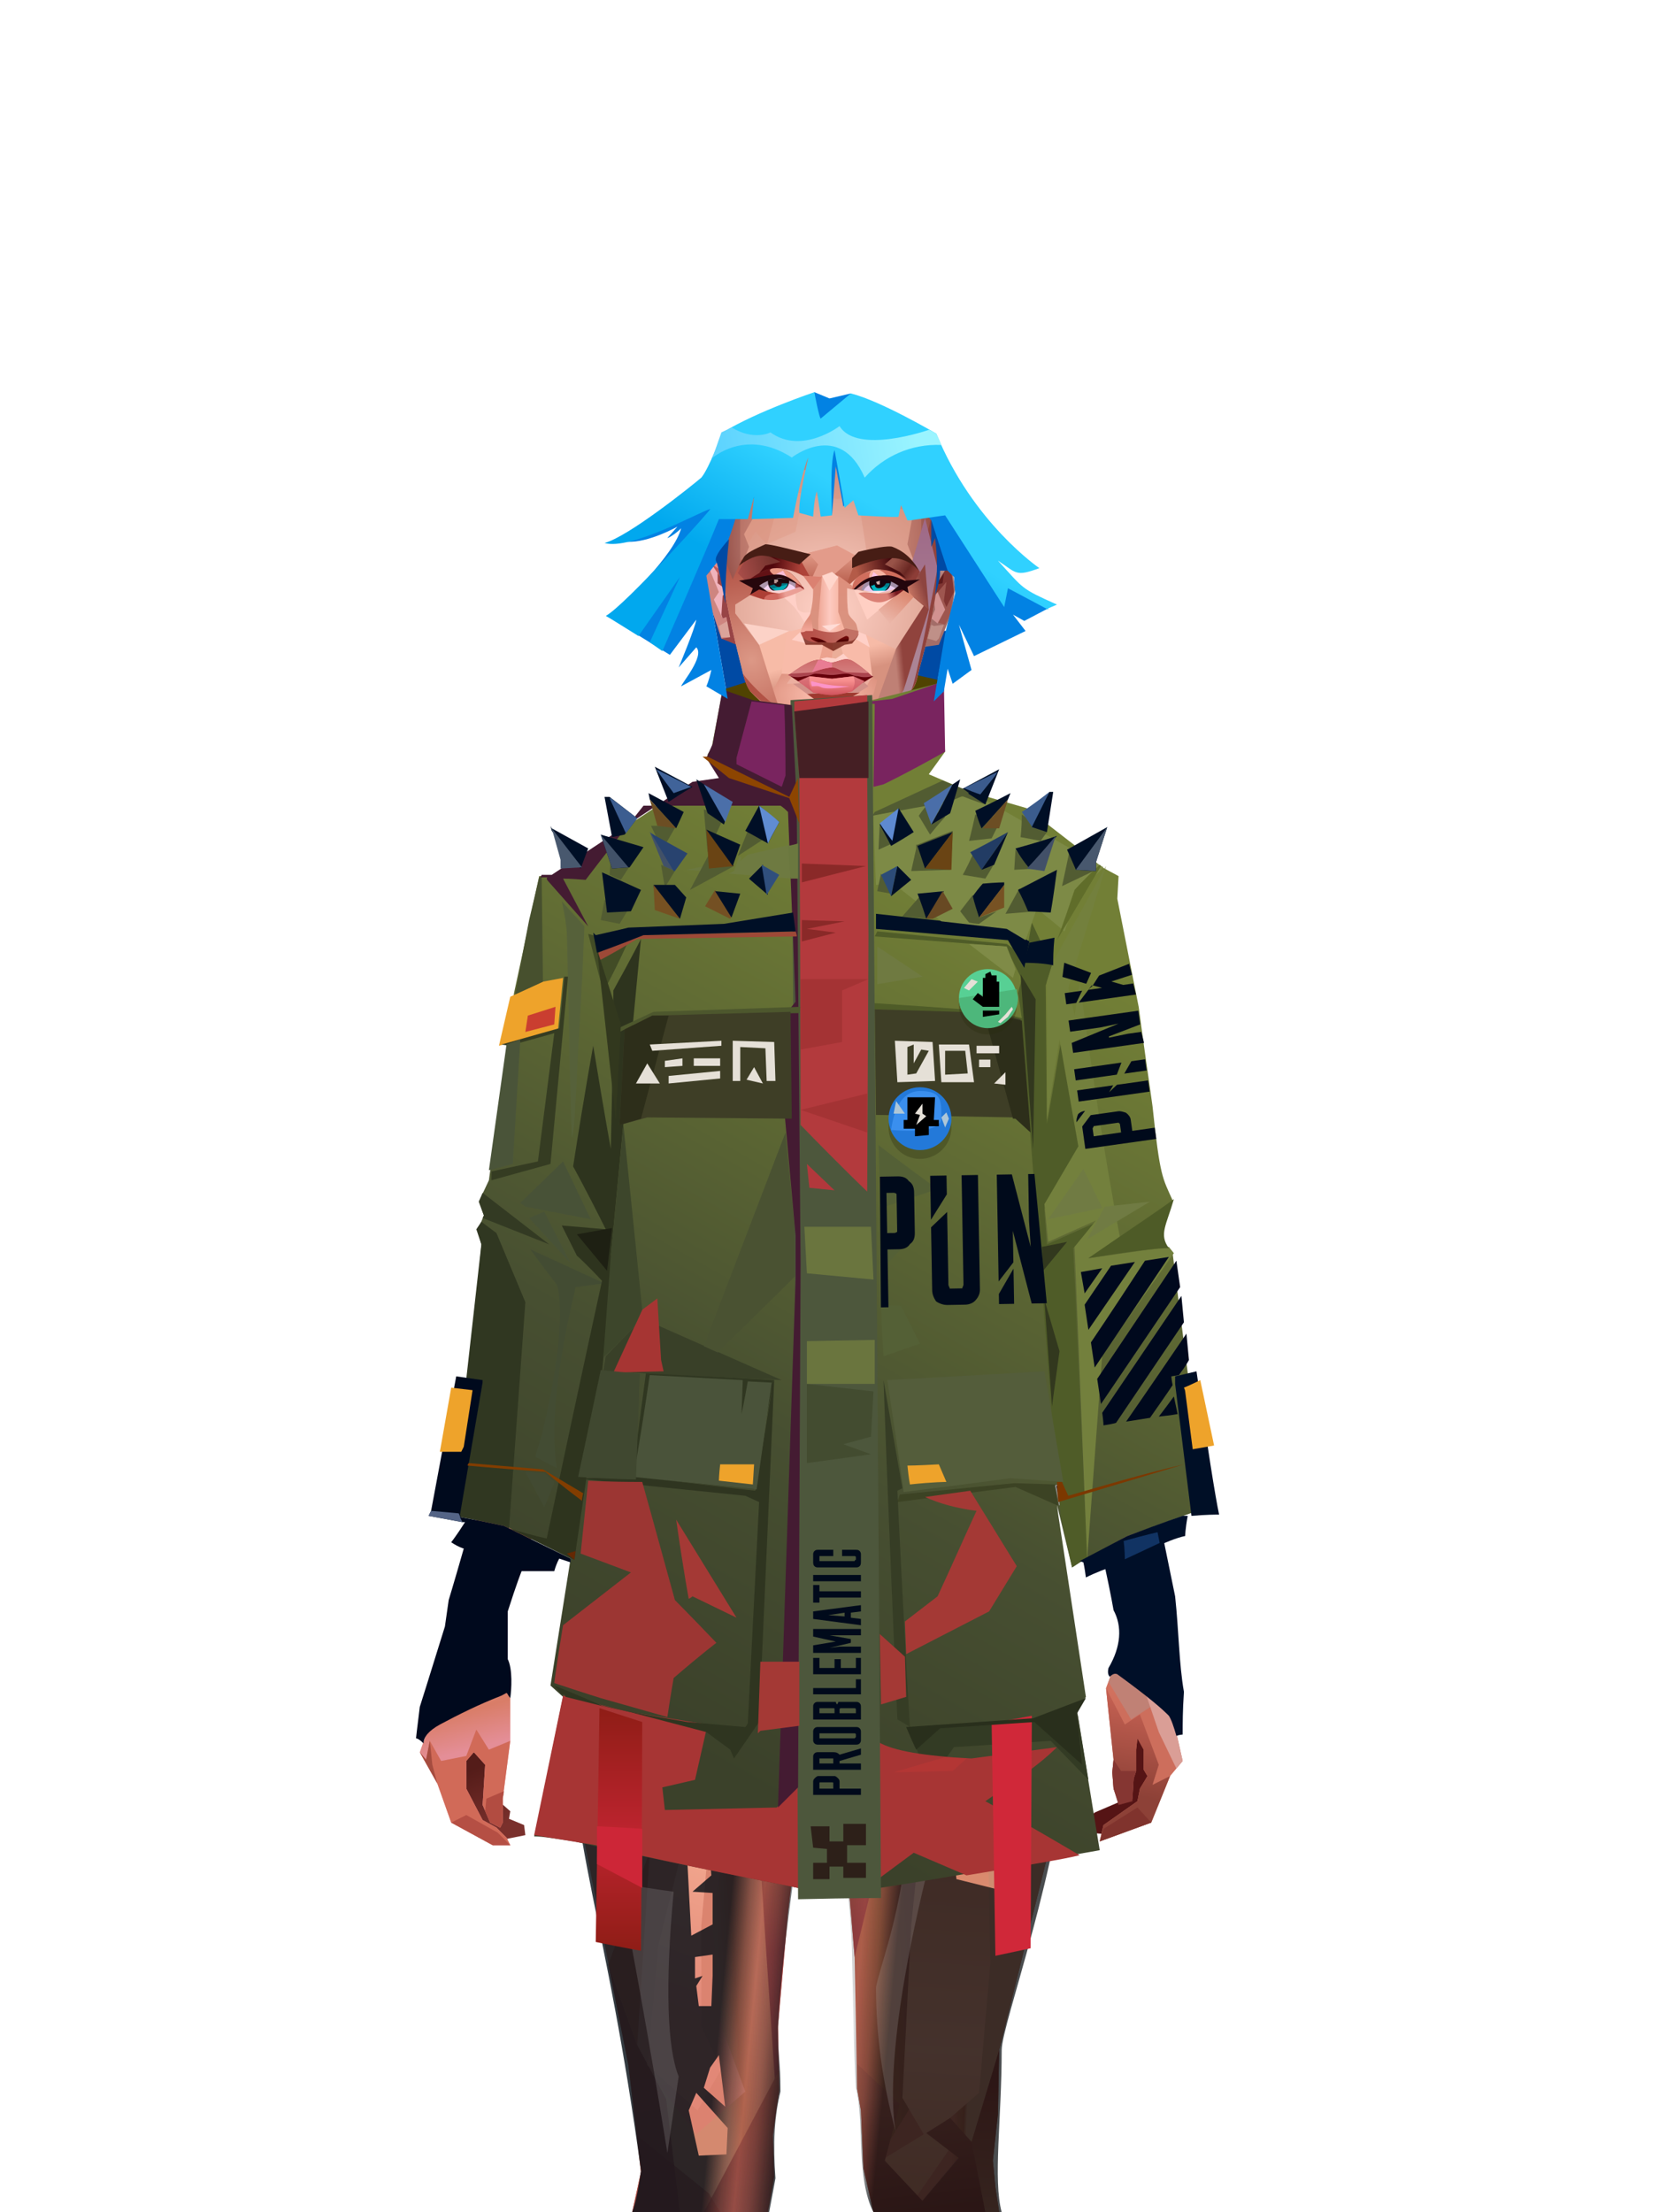 <?xml version="1.0" encoding="UTF-8"?>
<svg xmlns="http://www.w3.org/2000/svg" xmlns:xlink="http://www.w3.org/1999/xlink" width="1320px" height="1760px" viewBox="0 0 1320 1760" version="1.1">
<defs>




</defs>

<defs>
</defs>
<path d="M 566 481 L 753 502 L 743 558 C 743 558 660 584 599 565 C 599 565 597 555 597 553 C 597 562 586 560 579 556 L 566 481 Z" fill="#004aa4" id="id-female-5_18_chopped_bangs_bob_back-0">
</path>
<defs>
</defs>
<polygon points="574 549 618 535 729 537 751 542 744 565 577 566" fill="#504301" id="id-female-6_spike_jacket_green_back-0">
</polygon>
<defs>
<linearGradient x1="100%" y1="46%" x2="12%" y2="47%" id="id-female-6.6_base_3-0">
<stop stop-color="#db8d73" offset="0%">
</stop>
<stop stop-color="#e89d89" offset="21%">
</stop>
<stop stop-color="#e6b4b1" offset="46%">
</stop>
<stop stop-color="#eba18d" offset="80%">
</stop>
<stop stop-color="#df9889" offset="100%">
</stop>
</linearGradient>
<linearGradient x1="53%" y1="81%" x2="50%" y2="21%" id="id-female-6.6_base_3-1">
<stop stop-color="#cd6e5c" offset="0%">
</stop>
<stop stop-color="#de7964" offset="24%">
</stop>
<stop stop-color="#dc937a" offset="100%">
</stop>
</linearGradient>
<linearGradient x1="52%" y1="-4%" x2="46%" y2="70%" id="id-female-6.6_base_3-2">
<stop stop-color="#ce6657" offset="0%">
</stop>
<stop stop-color="#8d4137" offset="100%">
</stop>
</linearGradient>
<linearGradient x1="46%" y1="43%" x2="15%" y2="43%" id="id-female-6.6_base_3-3">
<stop stop-color="#de8d7d" offset="0%">
</stop>
<stop stop-color="#c77052" offset="100%">
</stop>
</linearGradient>
<linearGradient x1="54%" y1="37%" x2="12%" y2="72%" id="id-female-6.6_base_3-4">
<stop stop-color="#3c050a" offset="0%">
</stop>
<stop stop-color="#af623e" offset="100%">
</stop>
</linearGradient>
<linearGradient x1="40%" y1="14%" x2="61%" y2="85%" id="id-female-6.6_base_3-5">
<stop stop-color="#541c19" offset="0%">
</stop>
<stop stop-color="#7a302c" offset="100%">
</stop>
</linearGradient>
<linearGradient x1="27%" y1="47%" x2="91%" y2="49%" id="id-female-6.6_base_3-6">
<stop stop-color="#d08973" offset="0%">
</stop>
<stop stop-color="#fed3ff" offset="100%">
</stop>
</linearGradient>
<linearGradient x1="47%" y1="60%" x2="49%" y2="79%" id="id-female-6.6_base_3-7">
<stop stop-color="#e2927a" offset="0%">
</stop>
<stop stop-color="#d97d68" offset="60%">
</stop>
<stop stop-color="#e48e97" offset="100%">
</stop>
</linearGradient>
<linearGradient x1="29%" y1="56%" x2="69%" y2="53%" id="id-female-6.6_base_3-8">
<stop stop-color="#d4896f" offset="0%">
</stop>
<stop stop-color="#ce7358" offset="8%">
</stop>
<stop stop-color="#d67b64" offset="18%">
</stop>
<stop stop-color="#d87862" offset="38%">
</stop>
<stop stop-color="#cc6958" offset="65%">
</stop>
<stop stop-color="#bf6d4c" offset="81%">
</stop>
<stop stop-color="#a95b51" offset="100%">
</stop>
</linearGradient>
<linearGradient x1="47%" y1="45%" x2="54%" y2="46%" id="id-female-6.6_base_3-9">
<stop stop-color="#d3735f" offset="0%">
</stop>
<stop stop-color="#bd694b" offset="62%">
</stop>
<stop stop-color="#ba6147" offset="77%">
</stop>
<stop stop-color="#ce8c70" offset="100%">
</stop>
</linearGradient>
<linearGradient x1="51%" y1="7%" x2="50%" y2="100%" id="id-female-6.6_base_3-10">
<stop stop-color="#c06a4d" offset="0%">
</stop>
<stop stop-color="#eb9f84" offset="75%">
</stop>
<stop stop-color="#db896b" offset="100%">
</stop>
</linearGradient>
<linearGradient x1="51%" y1="11%" x2="49%" y2="93%" id="id-female-6.6_base_3-11">
<stop stop-color="#df9889" offset="0%">
</stop>
<stop stop-color="#d28264" offset="73%">
</stop>
<stop stop-color="#df9d81" offset="100%">
</stop>
</linearGradient>
<linearGradient x1="51%" y1="-5%" x2="48%" y2="96%" id="id-female-6.6_base_3-12">
<stop stop-color="#db8f75" offset="0%">
</stop>
<stop stop-color="#c47656" offset="100%">
</stop>
</linearGradient>
<linearGradient x1="50%" y1="19%" x2="50%" y2="69%" id="id-female-6.6_base_3-13">
<stop stop-color="#b0695c" offset="0%">
</stop>
<stop stop-color="#74330f" offset="45%">
</stop>
<stop stop-color="#a44e23" offset="100%">
</stop>
</linearGradient>
<linearGradient x1="46%" y1="74%" x2="39%" y2="35%" id="id-female-6.6_base_3-14">
<stop stop-color="#aa4949" offset="0%">
</stop>
<stop stop-color="#c46b50" offset="51%">
</stop>
<stop stop-color="#9f3838" offset="100%" stop-opacity="0">
</stop>
</linearGradient>
<linearGradient x1="46%" y1="16%" x2="49%" y2="82%" id="id-female-6.6_base_3-15">
<stop stop-color="#9b473d" offset="0%" stop-opacity="0.186">
</stop>
<stop stop-color="#803921" offset="100%">
</stop>
</linearGradient>
<linearGradient x1="41%" y1="19%" x2="50%" y2="100%" id="id-female-6.6_base_3-16">
<stop stop-color="#bb6351" offset="0%">
</stop>
<stop stop-color="#913f35" offset="100%">
</stop>
</linearGradient>
<linearGradient x1="50%" y1="31%" x2="45%" y2="50%" id="id-female-6.6_base_3-17">
<stop stop-color="#d78c70" offset="0%">
</stop>
<stop stop-color="#e5a2a0" offset="100%">
</stop>
</linearGradient>
<linearGradient x1="51%" y1="22%" x2="50%" y2="100%" id="id-female-6.6_base_3-18">
<stop stop-color="#9b4237" offset="0%">
</stop>
<stop stop-color="#b77057" offset="100%">
</stop>
</linearGradient>
<linearGradient x1="49%" y1="0%" x2="50%" y2="100%" id="id-female-6.6_base_3-19">
<stop stop-color="#d8886e" offset="0%">
</stop>
<stop stop-color="#dc8270" offset="100%">
</stop>
</linearGradient>
<linearGradient x1="44%" y1="15%" x2="50%" y2="100%" id="id-female-6.6_base_3-20">
<stop stop-color="#b45444" offset="0%">
</stop>
<stop stop-color="#af584e" offset="100%">
</stop>
</linearGradient>
<linearGradient x1="52%" y1="21%" x2="49%" y2="83%" id="id-female-6.6_base_3-21">
<stop stop-color="#d7886e" offset="0%">
</stop>
<stop stop-color="#f3a990" offset="50%">
</stop>
<stop stop-color="#e28877" offset="100%">
</stop>
</linearGradient>
<linearGradient x1="85%" y1="60%" x2="15%" y2="60%" id="id-female-6.6_base_3-22">
<stop stop-color="#d17f61" offset="0%">
</stop>
<stop stop-color="#bf6f4c" offset="100%">
</stop>
</linearGradient>
<linearGradient x1="48%" y1="-20%" x2="59%" y2="91%" id="id-female-6.6_base_3-23">
<stop stop-color="#dd9d8d" offset="0%">
</stop>
<stop stop-color="#bf704f" offset="60%">
</stop>
<stop stop-color="#bd6e4b" offset="72%">
</stop>
<stop stop-color="#cb7a5b" offset="100%">
</stop>
</linearGradient>
<linearGradient x1="55%" y1="48%" x2="46%" y2="33%" id="id-female-6.6_base_3-24">
<stop stop-color="#db8c74" offset="0%">
</stop>
<stop stop-color="#dc8e75" offset="86%">
</stop>
<stop stop-color="#cf8769" offset="100%">
</stop>
</linearGradient>
<linearGradient x1="50%" y1="19%" x2="50%" y2="78%" id="id-female-6.6_base_3-25">
<stop stop-color="#9e4b20" offset="0%">
</stop>
<stop stop-color="#a94317" offset="50%">
</stop>
<stop stop-color="#864421" offset="100%">
</stop>
</linearGradient>
<linearGradient x1="50%" y1="11%" x2="50%" y2="43%" id="id-female-6.6_base_3-26">
<stop stop-color="#ca7d5f" offset="0%">
</stop>
<stop stop-color="#c77350" offset="15%">
</stop>
<stop stop-color="#9f564d" offset="68%">
</stop>
<stop stop-color="#c36554" offset="100%">
</stop>
</linearGradient>
<linearGradient x1="89%" y1="50%" x2="7%" y2="52%" id="id-female-6.6_base_3-27">
<stop stop-color="#8e433b" offset="0%">
</stop>
<stop stop-color="#b85c4d" offset="53%" stop-opacity="0.199">
</stop>
<stop stop-color="#9b3c25" offset="75%">
</stop>
<stop stop-color="#8b3c36" offset="100%">
</stop>
</linearGradient>
<linearGradient x1="44%" y1="70%" x2="86%" y2="30%" id="id-female-6.6_base_3-28">
<stop stop-color="#d78c77" offset="0%">
</stop>
<stop stop-color="#ecb8b8" offset="100%">
</stop>
</linearGradient>
<linearGradient x1="19%" y1="86%" x2="73%" y2="32%" id="id-female-6.6_base_3-29">
<stop stop-color="#b55c39" offset="0%">
</stop>
<stop stop-color="#edb2b0" offset="40%">
</stop>
<stop stop-color="#eebbbc" offset="100%">
</stop>
</linearGradient>
<linearGradient x1="35%" y1="94%" x2="47%" y2="12%" id="id-female-6.6_base_3-30">
<stop stop-color="#e0a194" offset="0%">
</stop>
<stop stop-color="#f0bcbe" offset="40%">
</stop>
<stop stop-color="#eab3b1" offset="100%">
</stop>
</linearGradient>
<linearGradient x1="50%" y1="54%" x2="27%" y2="9%" id="id-female-6.6_base_3-31">
<stop stop-color="#ddab90" offset="0%">
</stop>
<stop stop-color="#ddab90" offset="100%" stop-opacity="0.078">
</stop>
</linearGradient>
<linearGradient x1="0%" y1="19%" x2="93%" y2="69%" id="id-female-6.6_base_3-32">
<stop stop-color="#e3aba1" offset="0%">
</stop>
<stop stop-color="#df9d90" offset="70%">
</stop>
<stop stop-color="#c5704e" offset="100%">
</stop>
</linearGradient>
<linearGradient x1="36%" y1="84%" x2="25%" y2="44%" id="id-female-6.6_base_3-33">
<stop stop-color="#c96d62" offset="0%" stop-opacity="0.509">
</stop>
<stop stop-color="#90372c" offset="35%" stop-opacity="0.675">
</stop>
<stop stop-color="#762e17" offset="100%" stop-opacity="0">
</stop>
</linearGradient>
<linearGradient x1="63%" y1="95%" x2="43%" y2="20%" id="id-female-6.6_base_3-34">
<stop stop-color="#c97e5c" offset="0%">
</stop>
<stop stop-color="#e0957a" offset="46%">
</stop>
<stop stop-color="#cc8166" offset="100%">
</stop>
</linearGradient>
<linearGradient x1="40%" y1="0%" x2="50%" y2="86%" id="id-female-6.6_base_3-35">
<stop stop-color="#d08264" offset="0%">
</stop>
<stop stop-color="#db957a" offset="100%">
</stop>
</linearGradient>
<linearGradient x1="50%" y1="0%" x2="50%" y2="92%" id="id-female-6.6_base_3-36">
<stop stop-color="#e3a3a3" offset="0%">
</stop>
<stop stop-color="#dd977a" offset="100%">
</stop>
</linearGradient>
<linearGradient x1="33%" y1="79%" x2="21%" y2="44%" id="id-female-6.6_base_3-37">
<stop stop-color="#be6457" offset="0%">
</stop>
<stop stop-color="#983f32" offset="28%" stop-opacity="0.928">
</stop>
<stop stop-color="#762e17" offset="100%" stop-opacity="0">
</stop>
</linearGradient>
<linearGradient x1="4%" y1="47%" x2="92%" y2="45%" id="id-female-6.6_base_3-38">
<stop stop-color="#732617" offset="0%">
</stop>
<stop stop-color="#832e1d" offset="17%" stop-opacity="0.753">
</stop>
<stop stop-color="#9e4b3d" offset="48%" stop-opacity="0.386">
</stop>
<stop stop-color="#8e3d31" offset="78%" stop-opacity="0.762">
</stop>
<stop stop-color="#823328" offset="100%">
</stop>
</linearGradient>
<linearGradient x1="60%" y1="45%" x2="67%" y2="53%" id="id-female-6.6_base_3-39">
<stop stop-color="#f3b5bb" offset="0%">
</stop>
<stop stop-color="#feccf2" offset="100%">
</stop>
</linearGradient>
<linearGradient x1="48%" y1="15%" x2="54%" y2="81%" id="id-female-6.6_base_3-40">
<stop stop-color="#d99776" offset="0%" stop-opacity="0.4">
</stop>
<stop stop-color="#e6a382" offset="100%">
</stop>
</linearGradient>
<linearGradient x1="47%" y1="44%" x2="50%" y2="61%" id="id-female-6.6_base_3-41">
<stop stop-color="#94412f" offset="0%" stop-opacity="0.175">
</stop>
<stop stop-color="#611c1b" offset="100%">
</stop>
</linearGradient>
<linearGradient x1="26%" y1="-7%" x2="50%" y2="96%" id="id-female-6.6_base_3-42">
<stop stop-color="#37373f" offset="0%">
</stop>
<stop stop-color="#19191d" offset="100%">
</stop>
</linearGradient>
<linearGradient x1="50%" y1="12%" x2="59%" y2="82%" id="id-female-6.6_base_3-43">
<stop stop-color="#252525" offset="0%">
</stop>
<stop stop-color="#101010" offset="100%">
</stop>
</linearGradient>
<linearGradient x1="25%" y1="-16%" x2="50%" y2="98%" id="id-female-6.6_base_3-44">
<stop stop-color="#37373f" offset="0%">
</stop>
<stop stop-color="#19191d" offset="100%">
</stop>
</linearGradient>
<linearGradient x1="75%" y1="39%" x2="50%" y2="93%" id="id-female-6.6_base_3-45">
<stop stop-color="#252525" offset="0%">
</stop>
<stop stop-color="#000000" offset="100%">
</stop>
</linearGradient>
</defs>
<g transform="translate(334,549)" id="id-female-6.6_base_3-46">
<polygon points="561 754 565 871 565 881 537 893 533 897 535 901 532 909 543 910 597 864" fill="#551415" id="id-female-6.6_base_3-47">
</polygon>
<polygon points="537 282 539 246 535 195 529 158 522 137 484 118 440 111 212 111 188 113 157 123 121 139 111 186 108 221 109 290" fill="url(#id-female-6.6_base_3-0)" id="id-female-6.6_base_3-47">
</polygon>
<polygon points="467 393 474 506 503 589 537 672 556 728 561 754 546 794 552 851 551 861 552 874 556 885 567 882 568 866 570 860 570 843 571 834 576 843 576 859 579 864 573 874 571 884 544 903 541 916 582 901 597 864 607 852 600 821 597 716 589 695 582 655 569 523 544 425" fill="url(#id-female-6.6_base_3-1)" id="id-female-6.6_base_3-47">
</polygon>
<polygon points="546 794 552 851 551 861 552 874 556 885 567 882 568 866 570 860 570 843 571 834 576 843 576 859 579 864 573 874 571 884 544 903 541 916 582 901 597 864 583 871 588 855 573 815 561 823" fill="url(#id-female-6.6_base_3-2)" id="id-female-6.6_base_3-47">
</polygon>
<polygon points="552 851 551 861 552 874 556 887 567 884 568 866 570 860 558 860" fill="#853632" id="id-female-6.6_base_3-47">
</polygon>
<polygon points="544 906 541 916 582 901 571 889" fill="#80332d" id="id-female-6.6_base_3-47">
</polygon>
<polygon points="561 754 548 789 566 819 586 806" fill="#c08175" id="id-female-6.6_base_3-47">
</polygon>
<polygon points="486 648 477 599 453 529 440 504 437 490 439 460 449 402 456 340 188 343 198 411 202 493 162 596 153 638 266 693 319 721 386 693" fill="url(#id-female-6.6_base_3-3)" id="id-female-6.6_base_3-47">
</polygon>
<polygon points="486 648 477 599 453 529 440 504 437 490 439 460 449 402 456 340 296 353 376 634" fill="#d07f62" id="id-female-6.6_base_3-47">
</polygon>
<g transform="translate(188,0)" id="id-female-6.6_base_3-56">
<polygon points="274 114 253 111 232 100 201 76 188 58 184 1 93 1 88 64 25 111 1 113 103 123 121 135 134 138 149 121 161 117 187 119 225 114" fill="#d48364" id="id-female-6.6_base_3-47">
</polygon>
<polygon points="201 76 188 58 185 12 175 57 155 111 185 73" fill="#e898a8" id="id-female-6.6_base_3-47">
</polygon>
<polygon points="149 1 93 1 88 64 108 126 121 135 133 138" fill="#c5785a" id="id-female-6.6_base_3-47">
</polygon>
<polygon points="116 102 120 113 118 115 136 135 150 119 164 71 125 108" fill="#b46548" id="id-female-6.6_base_3-60">
</polygon>
<polygon points="121 127 133 138 145 124" fill="#ac461f" id="id-female-6.6_base_3-61">
</polygon>
<polygon points="136 98 164 71 175 57 186 17 134 51" fill="#c8765a" id="id-female-6.6_base_3-62">
</polygon>
<polygon points="97 96 116 80 164 60 178 48 186 17 184 1 93 1 88 64 45 96" fill="#a85431" opacity="0.654" id="id-female-6.6_base_3-47">
</polygon>
<polygon points="186 17 184 1 93 1 88 64 45 96 66 96" fill="url(#id-female-6.6_base_3-4)" opacity="0.467" id="id-female-6.6_base_3-47">
</polygon>
<polygon points="123 58 176 23 186 17 184 1 93 1 91 22 108 55" fill="#731511" opacity="0.434" id="id-female-6.6_base_3-47">
</polygon>
</g>
<polygon points="41 844 33 856 36 895 64 915 84 911 83 903 71 898 72 892 63 884 52 849" fill="url(#id-female-6.6_base_3-5)" id="id-female-6.6_base_3-47">
</polygon>
<polygon points="315 152 285 173 320 188 357 166" fill="#f0bcbb" id="id-female-6.6_base_3-67">
</polygon>
<polygon points="327 150 370 130 342 127" fill="#d68a6e" id="id-female-6.6_base_3-68">
</polygon>
<polygon points="301 142 303 148 243 131 240 119 276 119" fill="#d38869" id="id-female-6.6_base_3-69">
</polygon>
<polygon points="159 149 206 123 269 123 303 144 297 118 188 113 157 123 121 139" fill="url(#id-female-6.6_base_3-6)" id="id-female-6.6_base_3-47">
</polygon>
<polygon points="157 123 121 139 153 167 196 134" fill="#fcd1fb" id="id-female-6.6_base_3-47">
</polygon>
<polygon points="89 584 77 541 62 551 45 658 34 712 25 741 25 762 10 817 0 845 14 870 25 901 58 919 72 919 69 913 61 905 50 899 37 874 37 852 43 845 52 855 50 887 56 901 64 905 66 901 66 882 72 836 72 800 69 781 64 773 66 735 85 684 121 599 162 510" fill="url(#id-female-6.6_base_3-7)" id="id-female-6.6_base_3-47">
</polygon>
<polygon points="89 584 77 541 62 551 45 658 48 715 121 599 162 510" fill="#d08263" id="id-female-6.6_base_3-47">
</polygon>
<polygon points="55 843 45 827 37 848 17 852 8 836 5 851 0 845 14 870 25 901 58 919 72 919 69 913 61 905 50 899 37 874 37 852 43 845 52 855 50 887 56 901 64 905 66 901 66 882 72 836" fill="#d16a58" id="id-female-6.6_base_3-47">
</polygon>
<polygon points="53 882 52 892 56 901 64 905 66 901 66 882 67 876" fill="#b24c41" id="id-female-6.6_base_3-47">
</polygon>
<polygon points="25 901 58 919 72 919 62 909 37 895" fill="#b54f44" id="id-female-6.6_base_3-47">
</polygon>
<polygon points="160 467 145 488 108 578 45 777 48 797 64 773 66 735 85 684 121 599 162 510" fill="#b86846" id="id-female-6.6_base_3-47">
</polygon>
<polygon points="169 1211 277 1211 282 1183 281 1150 284 1127 286 1114 285 1063 293 972 306 866 311 792 309 768 323 771 337 768 333 817 333 855 339 924 346 1008 348 1113 351 1130 353 1176 361 1211 461 1211 458 1191 456 1170 460 1133 461 1082 505 905 516 839 518 826 512 762 503 706 486 648 482 629 386 690 318 718 266 690 184 629 153 637 132 731 119 781 118 813 123 862 131 916 166 1094 176 1179" fill="url(#id-female-6.6_base_3-8)" id="id-female-6.6_base_3-47">
</polygon>
<polygon points="463 664 416 771 400 819 392 1125 359 1178 398 1204 441 1153 461 1082 505 905 516 839 518 826 515 789 490 714" fill="url(#id-female-6.6_base_3-9)" id="id-female-6.6_base_3-47">
</polygon>
<polygon points="422 1160 395 1199 365 1171 401 1149 384 1120 391 983 411 786 416 771 448 697 454 1013 445 1116 407 1149" fill="url(#id-female-6.6_base_3-10)" id="id-female-6.6_base_3-80">
</polygon>
<polygon points="121 139 111 186 108 221 109 290 96 438 89 464 69 510 89 585 162 510 167 425 162 241" fill="url(#id-female-6.6_base_3-11)" id="id-female-6.6_base_3-47">
</polygon>
<polygon points="101 466 103 488 106 510 160 447 179 359 164 232 187 184 186 179 132 181 161 234 161 321 149 376 151 384 123 461 114 466" fill="url(#id-female-6.6_base_3-12)" id="id-female-6.6_base_3-82">
</polygon>
<polygon points="96 438 89 464 69 510 51 621 101 520 96 476" fill="#eaabb1" id="id-female-6.6_base_3-47">
</polygon>
<polygon points="96 451 128 365 134 316 121 139 111 186 108 221 109 290 96 438" fill="#be704b" id="id-female-6.6_base_3-47">
</polygon>
<polygon points="184 241 177 248 162 225 138 289 161 321 170 375 161 420 151 411 162 510 167 425 188 343" fill="url(#id-female-6.6_base_3-13)" id="id-female-6.6_base_3-47">
</polygon>
<polygon points="284 1127 286 1114 285 1063 293 972 306 866 311 792 309 768 323 771 337 768 333 817 333 855 339 924 346 1008 375 889 416 771 463 664 490 714 515 790 512 762 503 706 486 648 477 599 471 583 420 650 316 720 201 654 244 742 264 824 275 994" fill="url(#id-female-6.6_base_3-14)" id="id-female-6.6_base_3-47">
</polygon>
<polygon points="298 930 306 866 311 792 309 768 323 771 337 768 333 817 333 855 336 894 347 826 360 784 378 733 388 687 321 739 254 687 267 736 291 821" fill="url(#id-female-6.6_base_3-15)" id="id-female-6.6_base_3-47">
</polygon>
<polygon points="348 1093 348 1113 351 1130 353 1176 361 1211 461 1211 439 1155 422 1136 403 1148 429 1168 400 1202 370 1170 382 1125" fill="url(#id-female-6.6_base_3-16)" id="id-female-6.6_base_3-47">
</polygon>
<polygon points="10 855 8 836 5 851 0 845 14 870" fill="#a64c3f" id="id-female-6.6_base_3-47">
</polygon>
<polygon points="520 500 516 520 544 629 474 500 490 399" fill="url(#id-female-6.6_base_3-17)" id="id-female-6.6_base_3-90">
</polygon>
<polygon points="461 1211 458 1191 456 1170 460 1133 461 1082 439 1155 450 1211" fill="url(#id-female-6.6_base_3-18)" id="id-female-6.6_base_3-47">
</polygon>
<polygon points="220 1149 259 1115 240 1063 232 973 266 819 240 713 201 661 158 650 201 784 183 925 170 1083" fill="url(#id-female-6.6_base_3-19)" id="id-female-6.6_base_3-92">
</polygon>
<polygon points="169 1211 277 1211 282 1183 281 1150 284 1127 286 1114 286 1098 226 1211 207 1211 196 1121 173 1078 150 1014 166 1094 176 1179" fill="url(#id-female-6.6_base_3-20)" id="id-female-6.6_base_3-47">
</polygon>
<polygon points="173 1078 183 924 150 1014" fill="#c2644d" id="id-female-6.6_base_3-47">
</polygon>
<polygon points="169 1211 239 1211 230 1196 204 1175 173 1150 176 1179" fill="#a7443e" opacity="0.574" id="id-female-6.6_base_3-47">
</polygon>
<polygon points="221 1130 240 1097 224 1063 224 983 240 804 217 698 190 668 212 771 212 910 190 998 181 1094" fill="url(#id-female-6.6_base_3-21)" id="id-female-6.6_base_3-92">
</polygon>
<polygon points="217 795 221 692 200 667 169 658 200 737" fill="#eea68b" id="id-female-6.6_base_3-97">
</polygon>
<polygon points="511 476 492 419 481 447 484 356 521 274 533 417" fill="url(#id-female-6.6_base_3-22)" id="id-female-6.6_base_3-98">
</polygon>
<polygon points="569 523 544 425 542 346 537 282 539 246 535 195 529 158 522 137 494 161 419 158 471 211 516 290 525 411 511 477 518 507 535 462 562 543" fill="url(#id-female-6.6_base_3-23)" id="id-female-6.6_base_3-47">
</polygon>
<polygon points="486 389 533 243 501 167 464 207 451 247 463 265" fill="url(#id-female-6.6_base_3-24)" id="id-female-6.6_base_3-100">
</polygon>
<polygon points="473 490 474 506 503 589 537 672 556 728 561 754 567 712 543 623" fill="#b95c4e" id="id-female-6.6_base_3-47">
</polygon>
<polygon points="460 328 466 378 474 506 490 425 486 392 469 274 479 230 461 260 454 251" fill="url(#id-female-6.6_base_3-25)" id="id-female-6.6_base_3-47">
</polygon>
<polygon points="440 504 437 490 439 460 449 402 456 340 458 328 325 282 188 343 198 411 202 493 162 596 157 621 161 633 169 599 173 570 204 506 202 458 217 402 286 365 321 352 353 360 422 402 431 493 437 520" fill="url(#id-female-6.6_base_3-26)" id="id-female-6.6_base_3-47">
</polygon>
<polygon points="451 385 456 340 458 328 364 340 330 308 268 343 188 343 194 379 262 368 312 343 335 340 381 368" fill="url(#id-female-6.6_base_3-27)" id="id-female-6.6_base_3-47">
</polygon>
<polygon points="286 328 306 310 330 274 453 252 464 205 421 156 317 204 219 165 210 154 188 180" fill="url(#id-female-6.6_base_3-28)" id="id-female-6.6_base_3-105">
</polygon>
<path d="M 422 195 L 405 190 C 377 190 357 198 343 214 C 329 230 322 250 323 276 C 324 301 331 320 345 333 C 365 351 384 356 405 356 C 425 356 444 347 450 342 C 454 339 457 335 460 328 C 463 323 466 317 467 308 C 469 294 466 276 457 254 L 422 195 Z" fill="url(#id-female-6.6_base_3-29)" id="id-female-6.6_base_3-106">
</path>
<path d="M 422 195 L 417 175 C 386 188 366 196 358 201 C 355 203 351 206 348 208 C 348 209 381 253 448 342 C 454 338 459 332 463 324 C 469 310 469 301 469 293 C 469 287 465 275 459 257 L 422 195 Z" fill="url(#id-female-6.6_base_3-30)" id="id-female-6.6_base_3-106">
</path>
<path d="M 375 226 C 338 253 343 276 343 284 C 343 291 353 319 371 335 C 379 342 422 349 447 331 C 468 316 472 294 458 265 C 427 221 400 208 375 226 Z" fill="url(#id-female-6.6_base_3-31)" opacity="0.282" id="id-female-6.6_base_3-106">
</path>
<path d="M 272 205 C 260 199 243 200 221 209 C 187 227 169 258 168 303 C 167 319 184 342 190 346 C 197 351 212 356 239 353 C 257 351 272 344 284 333 C 303 312 312 288 309 260 C 305 217 291 214 272 205 Z" fill="url(#id-female-6.6_base_3-32)" id="id-female-6.6_base_3-109">
</path>
<path d="M 340 285 C 333 252 328 240 326 248 C 324 254 323 263 323 276 C 324 301 331 320 345 333 C 365 351 382 356 404 356 C 425 356 444 347 450 342 C 456 337 465 325 468 308 C 472 290 465 276 463 268 C 461 263 460 259 458 255 L 442 290 L 399 304 L 366 300 L 340 285 Z" fill="url(#id-female-6.6_base_3-33)" id="id-female-6.6_base_3-106">
</path>
<path d="M 153 637 L 149 654 L 132 731 L 130 739 C 133 730 135 723 137 718 C 140 709 147 691 149 680 C 151 671 155 655 161 633 L 172 570 L 162 596 L 153 637 Z" fill="#7d362e" id="id-female-6.6_base_3-47">
</path>
<path d="M 259 203 C 254 199 240 185 217 163 L 210 153 L 186 180 C 192 211 192 231 186 239 C 175 256 168 277 168 303 C 168 324 190 352 239 344 C 252 342 274 217 259 203 Z" fill="#e3aba1" id="id-female-6.6_base_3-109">
</path>
<polygon points="175 565 203 550 234 558 241 520 203 455 203 507" fill="#bd6057" id="id-female-6.6_base_3-113">
</polygon>
<polygon points="241 442 241 518 229 556 233 629 266 657 316 707 381 659 395 629 364 504 350 504 301 380" fill="url(#id-female-6.6_base_3-34)" id="id-female-6.6_base_3-114">
</polygon>
<polygon points="432 626 427 589 407 518 414 505 450 568 470 618" fill="url(#id-female-6.6_base_3-35)" id="id-female-6.6_base_3-115">
</polygon>
<polygon points="302 376 254 442 254 546 302 590 364 568 364 504 350 504 376 454 345 400" fill="url(#id-female-6.6_base_3-36)" id="id-female-6.6_base_3-114">
</polygon>
<polygon points="317 480 342 436 319 413 300 447" fill="#de8c7a" id="id-female-6.6_base_3-117">
</polygon>
<polygon points="304 541 318 507 329 541 314 549" fill="#d07f61" id="id-female-6.6_base_3-118">
</polygon>
<polygon points="306 543 316 578 329 541" fill="#dea68c" id="id-female-6.6_base_3-119">
</polygon>
<path d="M 178 333 C 179 334 180 336 182 338 C 184 342 186 343 189 346 C 190 347 197 351 206 353 C 215 354 226 355 239 353 C 257 351 272 344 284 333 C 293 322 299 313 302 305 C 304 301 307 293 309 277 C 310 274 310 268 309 260 L 228 277 L 207 295 L 178 333 Z" fill="url(#id-female-6.6_base_3-37)" id="id-female-6.6_base_3-109">
</path>
<polygon points="306 543 308 550 324 556 329 541" fill="#e6b8b7" id="id-female-6.6_base_3-119">
</polygon>
<polygon points="308 543 318 525 323 542 314 548" fill="#7e312c" id="id-female-6.6_base_3-122">
</polygon>
<polygon points="152 641 162 596 176 561 185 617 214 602 246 628 323 690 404 628 423 605 454 605 470 577 477 599 482 629 388 689 337 768 323 771 309 768 259 688 175 639 142 688" fill="url(#id-female-6.6_base_3-38)" opacity="0.442" id="id-female-6.6_base_3-123">
</polygon>
<polygon points="490 154 522 137 484 118 412 123" fill="url(#id-female-6.6_base_3-39)" id="id-female-6.6_base_3-47">
</polygon>
<polygon points="573 785 588 829 602 858 607 852 600 821 597 716 576 763" fill="#da9e96" id="id-female-6.6_base_3-47">
</polygon>
<polygon points="574 722 589 695 582 655 533 542" fill="url(#id-female-6.6_base_3-40)" id="id-female-6.6_base_3-47">
</polygon>
<polygon points="172 640 241 690 309 768 323 771 338 768 395 706 469 661 404 650 313 706 217 629" fill="url(#id-female-6.6_base_3-41)" opacity="0.571" id="id-female-6.6_base_3-127">
</polygon>
<g transform="translate(188,270)" id="id-female-6.6_base_3-128">
<polygon points="207 13 207 10 217 2 220 2 239 21 258 39 260 42 250 51 246 52 226 33" fill="url(#id-female-6.6_base_3-42)" id="id-female-6.6_base_3-129">
</polygon>
<polygon points="208 40 218 50 222 50 240 33 257 13 257 9 247 0 244 1 230 19 209 36" fill="url(#id-female-6.6_base_3-43)" id="id-female-6.6_base_3-130">
</polygon>
<polygon points="1 13 1 10 10 2 15 2 32 21 50 39 52 42 42 52 38 52 19 33" fill="url(#id-female-6.6_base_3-44)" id="id-female-6.6_base_3-129">
</polygon>
<polygon points="0 43 10 53 14 53 33 35 50 15 50 11 40 3 36 4 19 23 1 39" fill="url(#id-female-6.6_base_3-45)" id="id-female-6.6_base_3-130">
</polygon>
</g>
</g>
<defs>
<linearGradient x1="69%" y1="0%" x2="69%" y2="21%" id="id-female-6.8_face_3-0">
<stop stop-color="#d0a6a1" offset="0%">
</stop>
<stop stop-color="#a36d68" offset="100%">
</stop>
</linearGradient>
<radialGradient cx="50%" cy="61%" r="61%" id="id-female-6.8_face_3-1" fx="50%" fy="61%" gradientTransform="translate(0.5,0.609) scale(1,0.694) rotate(180) scale(1,1) translate(-0.5,-0.609)">
<stop stop-color="#ffd2c7" offset="0%">
</stop>
<stop stop-color="#d59785" offset="100%">
</stop>
</radialGradient>
<radialGradient cx="50%" cy="74%" r="74%" id="id-female-6.8_face_3-2" fx="50%" fy="74%" gradientTransform="translate(0.5,0.744) scale(0.748,1) rotate(-90) scale(1,0.864) translate(-0.5,-0.744)">
<stop stop-color="#ffd6cb" offset="0%">
</stop>
<stop stop-color="#904840" offset="100%">
</stop>
</radialGradient>
<linearGradient x1="39%" y1="37%" x2="50%" y2="61%" id="id-female-6.8_face_3-3">
<stop stop-color="#f7bba7" offset="0%">
</stop>
<stop stop-color="#d7927f" offset="100%">
</stop>
</linearGradient>
<radialGradient cx="50%" cy="37%" r="75%" id="id-female-6.8_face_3-4" fx="50%" fy="37%" gradientTransform="translate(0.5,0.372) scale(0.536,1) rotate(90) scale(1,2) translate(-0.5,-0.372)">
<stop stop-color="#ffc3b4" offset="0%">
</stop>
<stop stop-color="#d07f6b" offset="100%">
</stop>
</radialGradient>
<radialGradient cx="52%" cy="68%" r="169%" id="id-female-6.8_face_3-5" fx="52%" fy="68%" gradientTransform="translate(0.522,0.681) scale(1,0.367) rotate(-105) translate(-0.522,-0.681)">
<stop stop-color="#dc9886" offset="0%">
</stop>
<stop stop-color="#b25245" offset="100%">
</stop>
</radialGradient>
<linearGradient x1="29%" y1="57%" x2="32%" y2="48%" id="id-female-6.8_face_3-6">
<stop stop-color="#d5857c" offset="0%">
</stop>
<stop stop-color="#b25245" offset="100%">
</stop>
</linearGradient>
<linearGradient x1="58%" y1="63%" x2="50%" y2="65%" id="id-female-6.8_face_3-7">
<stop stop-color="#90433d" offset="0%">
</stop>
<stop stop-color="#bf8075" offset="100%">
</stop>
</linearGradient>
<linearGradient x1="91%" y1="62%" x2="50%" y2="78%" id="id-female-6.8_face_3-8">
<stop stop-color="#8d443f" offset="0%">
</stop>
<stop stop-color="#cb7966" offset="100%">
</stop>
</linearGradient>
<linearGradient x1="39%" y1="5%" x2="39%" y2="73%" id="id-female-6.8_face_3-9">
<stop stop-color="#9f6a88" offset="0%">
</stop>
<stop stop-color="#ab8495" offset="100%">
</stop>
</linearGradient>
<linearGradient x1="28%" y1="92%" x2="75%" y2="13%" id="id-female-6.8_face_3-10">
<stop stop-color="#ebb5a7" offset="0%">
</stop>
<stop stop-color="#dc8972" offset="100%">
</stop>
</linearGradient>
<linearGradient x1="50%" y1="0%" x2="50%" y2="100%" id="id-female-6.8_face_3-11">
<stop stop-color="#db767b" offset="0%">
</stop>
<stop stop-color="#cf555f" offset="100%">
</stop>
</linearGradient>
<linearGradient x1="50%" y1="20%" x2="50%" y2="100%" id="id-female-6.8_face_3-12">
<stop stop-color="#f89090" offset="0%">
</stop>
<stop stop-color="#cf535c" offset="100%">
</stop>
</linearGradient>
<linearGradient x1="50%" y1="50%" x2="50%" y2="100%" id="id-female-6.8_face_3-13">
<stop stop-color="#ad3641" offset="0%">
</stop>
<stop stop-color="#a94a53" offset="100%">
</stop>
</linearGradient>
<linearGradient x1="50%" y1="0%" x2="50%" y2="100%" id="id-female-6.8_face_3-14">
<stop stop-color="#cc6767" offset="0%">
</stop>
<stop stop-color="#d48080" offset="100%">
</stop>
</linearGradient>
<linearGradient x1="64%" y1="50%" x2="0%" y2="62%" id="id-female-6.8_face_3-15">
<stop stop-color="#77342f" offset="0%">
</stop>
<stop stop-color="#a84d49" offset="100%">
</stop>
</linearGradient>
<linearGradient x1="38%" y1="42%" x2="90%" y2="68%" id="id-female-6.8_face_3-16">
<stop stop-color="#985348" offset="0%">
</stop>
<stop stop-color="#6a2823" offset="66%">
</stop>
<stop stop-color="#8d3d37" offset="100%">
</stop>
</linearGradient>
<linearGradient x1="22%" y1="53%" x2="78%" y2="47%" id="id-female-6.8_face_3-17">
<stop stop-color="#b45b48" offset="0%">
</stop>
<stop stop-color="#460c0f" offset="100%">
</stop>
</linearGradient>
<linearGradient x1="23%" y1="50%" x2="73%" y2="55%" id="id-female-6.8_face_3-18">
<stop stop-color="#51080d" offset="0%">
</stop>
<stop stop-color="#ae4339" offset="100%">
</stop>
</linearGradient>
<linearGradient x1="50%" y1="14%" x2="50%" y2="125%" id="id-female-6.8_face_3-19">
<stop stop-color="#e49e8b" offset="0%">
</stop>
<stop stop-color="#ad4e3e" offset="100%">
</stop>
</linearGradient>
<linearGradient x1="50%" y1="0%" x2="50%" y2="100%" id="id-female-6.8_face_3-20">
<stop stop-color="#de8f7c" offset="0%">
</stop>
<stop stop-color="#d99380" offset="100%">
</stop>
</linearGradient>
<linearGradient x1="50%" y1="34%" x2="50%" y2="100%" id="id-female-6.8_face_3-21">
<stop stop-color="#de8f7c" offset="0%">
</stop>
<stop stop-color="#f6aa9d" offset="100%">
</stop>
</linearGradient>
<linearGradient x1="0%" y1="50%" x2="87%" y2="50%" id="id-female-6.8_face_3-22">
<stop stop-color="#efa695" offset="0%">
</stop>
<stop stop-color="#fdcac0" offset="50%">
</stop>
<stop stop-color="#f7b5a2" offset="100%">
</stop>
</linearGradient>
<linearGradient x1="83%" y1="50%" x2="22%" y2="56%" id="id-female-6.8_face_3-23">
<stop stop-color="#c27064" offset="0%">
</stop>
<stop stop-color="#b75149" offset="100%">
</stop>
</linearGradient>
<linearGradient x1="44%" y1="47%" x2="50%" y2="60%" id="id-female-6.8_face_3-24">
<stop stop-color="#6c0808" offset="0%">
</stop>
<stop stop-color="#4f0000" offset="100%">
</stop>
</linearGradient>
<linearGradient x1="44%" y1="45%" x2="50%" y2="67%" id="id-female-6.8_face_3-25">
<stop stop-color="#6c0808" offset="0%">
</stop>
<stop stop-color="#4f0000" offset="100%">
</stop>
</linearGradient>
<linearGradient x1="59%" y1="53%" x2="79%" y2="50%" id="id-female-6.8_face_3-26">
<stop stop-color="#db8075" offset="0%">
</stop>
<stop stop-color="#76191f" offset="100%">
</stop>
</linearGradient>
<linearGradient x1="66%" y1="52%" x2="50%" y2="53%" id="id-female-6.8_face_3-27">
<stop stop-color="#eb9f96" offset="0%">
</stop>
<stop stop-color="#d1685e" offset="100%">
</stop>
</linearGradient>
<linearGradient x1="50%" y1="56%" x2="44%" y2="48%" id="id-female-6.8_face_3-28">
<stop stop-color="#00aab5" offset="0%">
</stop>
<stop stop-color="#00717e" offset="100%">
</stop>
</linearGradient>
<linearGradient x1="41%" y1="67%" x2="50%" y2="50%" id="id-female-6.8_face_3-29">
<stop stop-color="#00b4c0" offset="0%">
</stop>
<stop stop-color="#007d8c" offset="100%">
</stop>
</linearGradient>
</defs>
<g transform="translate(561,332)" id="id-female-6.8_face_3-30">
<g transform="translate(172,115)" id="id-female-6.8_face_3-31">
<polygon points="14 1 18 0 25 8 27 21 24 41 14 66 0 68" fill="url(#id-female-6.8_face_3-0)" id="id-female-6.8_face_3-32">
</polygon>
<polygon points="12 48 19 50 23 42 26 24 20 12 12 22" fill="#9e564f" id="id-female-6.8_face_3-33">
</polygon>
<polygon points="11 21 17 10 20 5 24 7 26 24 20 36 18 31 20 16 9 29" fill="#803532" id="id-female-6.8_face_3-34">
</polygon>
<polygon points="10 28 11 38 8 45 13 49 19 38 13 24" fill="#d29290" id="id-female-6.8_face_3-35">
</polygon>
<polygon points="12 18 17 17 18 9" fill="#5e1c1d" id="id-female-6.8_face_3-36">
</polygon>
<polygon points="18 50 10 51 8 50 5 61 12 63 14 61" fill="#bf9088" id="id-female-6.8_face_3-37">
</polygon>
</g>
<g transform="translate(0,113)" id="id-female-6.8_face_3-38">
<polygon points="13 0 5 0 0 13 4 36 13 63 25 67" fill="#bd5959" id="id-female-6.8_face_3-39">
</polygon>
<polygon points="5 9 0 13 4 36 13 63 25 67 13 24" fill="#ce8580" id="id-female-6.8_face_3-39">
</polygon>
<polygon points="18 46 14 47 7 32 11 26 4 9 6 5 16 20 17 29" fill="#f0b3bc" id="id-female-6.8_face_3-41">
</polygon>
<polygon points="13 62 20 62 18 49 11 53" fill="#daa39a" id="id-female-6.8_face_3-42">
</polygon>
<polygon points="25 68 13 63 20 62 17 46 14 47 13 44 14 29 17 26 14 22 10 19 10 11 17 20" fill="#984446" id="id-female-6.8_face_3-43">
</polygon>
<polygon points="13 9 4 3 5 0 12 0" fill="#ed8d85" id="id-female-6.8_face_3-44">
</polygon>
</g>
<path d="M 29 199 C 21 167 16 144 15 130 C 4 44 33 0 103 0 C 180 0 191 63 186 119 C 183 157 173 191 170 202 C 169 206 168 214 164 217 C 152 228 130 244 113 250 C 108 252 95 251 92 251 C 77 247 52 234 36 218 C 34 215 31 209 29 199 Z" fill="url(#id-female-6.8_face_3-1)" id="id-female-6.8_face_3-45">
</path>
<polygon points="32 104 40 91 49 101 72 91 83 36 53 39 28 83" fill="#e19d89" opacity="0.497" id="id-female-6.8_face_3-46">
</polygon>
<path d="M 15 130 C 4 44 33 0 103 0 C 180 0 191 63 186 119 L 166 114 L 161 101 L 167 68 C 159 55 158 51 147 43 C 142 40 113 40 59 43 L 31 93 L 35 103 L 24 131 L 15 130 Z" fill="url(#id-female-6.8_face_3-2)" id="id-female-6.8_face_3-45">
</path>
<polygon points="28 117 28 73 69 24 134 24 172 49 172 134 132 129 124 78 141 61 105 65 61 58 45 117" fill="#d68c79" opacity="0.36" id="id-female-6.8_face_3-48">
</polygon>
<polygon points="115 32 172 49 172 75 132 70 141 61 120 63" fill="#d07b69" opacity="0.503" id="id-female-6.8_face_3-48">
</polygon>
<polygon points="42 181 65 170 128 173 155 186 137 233 51 226" fill="url(#id-female-6.8_face_3-3)" id="id-female-6.8_face_3-50">
</polygon>
<polygon points="58 235 52 221 61 204 132 206 137 209 130 235 116 248 90 249" fill="url(#id-female-6.8_face_3-4)" id="id-female-6.8_face_3-51">
</polygon>
<path d="M 29 199 C 21 167 16 144 15 130 C 14 122 13 114 13 106 L 22 129 L 29 113 L 43 137 L 24 149 L 24 156 L 43 181 L 59 232 C 54 234 46 229 36 218 C 34 215 31 209 29 199 Z" fill="url(#id-female-6.8_face_3-5)" id="id-female-6.8_face_3-45">
</path>
<path d="M 59 232 C 71 240 82 245 90 246 C 98 248 109 248 121 245 C 117 248 115 249 113 250 C 108 252 95 251 92 251 C 77 247 52 234 36 218 C 34 216 32 211 30 204 C 36 212 46 222 59 232 Z" fill="url(#id-female-6.8_face_3-6)" id="id-female-6.8_face_3-45">
</path>
<path d="M 184 63 C 187 81 188 100 186 119 C 183 157 173 191 170 202 C 169 206 168 214 164 217 C 152 228 130 244 113 250 L 137 226 L 152 184 L 174 150 L 148 128 L 170 120 L 184 63 Z" fill="url(#id-female-6.8_face_3-7)" id="id-female-6.8_face_3-45">
</path>
<polygon points="178 153 148 128 176 117" fill="url(#id-female-6.8_face_3-8)" id="id-female-6.8_face_3-45">
</polygon>
<path d="M 175 80 L 185 120 C 173 183 166 215 164 217 C 160 220 155 224 150 229 L 158 217 L 178 153 L 175 117 L 170 125 L 165 114 L 175 80 Z" fill="url(#id-female-6.8_face_3-9)" id="id-female-6.8_face_3-45">
</path>
<polygon points="82 232 88 225 112 224 114 238 88 241" fill="#fcbdad" id="id-female-6.8_face_3-57">
</polygon>
<polygon points="61 204 65 171 96 163 129 174 133 206" fill="#f8bba9" id="id-female-6.8_face_3-58">
</polygon>
<polygon points="65 212 70 205 133 206 129 213 123 211 78 212" fill="#ecafa0" id="id-female-6.8_face_3-59">
</polygon>
<polygon points="81 220 88 225 112 225 123 219 97 219" fill="#9e392f" id="id-female-6.8_face_3-60">
</polygon>
<polygon points="70 212 81 220 122 219 130 214 122 207" fill="#d29189" id="id-female-6.8_face_3-61">
</polygon>
<path d="M 131 183 L 128 173 L 83 155 C 79 156 76 155 74 153 C 73 151 72 146 72 140 L 62 143 C 65 145 67 147 70 150 C 73 153 76 158 81 166 L 69 177 L 81 180 L 119 176 L 131 183 Z" fill="#ffd0c7" id="id-female-6.8_face_3-62">
</path>
<polygon points="31 164 67 170 43 181" fill="#fcd2c7" id="id-female-6.8_face_3-63">
</polygon>
<polygon points="91 193 95 177 102 179 101 196" fill="#eca28e" id="id-female-6.8_face_3-64">
</polygon>
<polygon points="102 179 101 197 112 196 106 175" fill="#ebae99" id="id-female-6.8_face_3-65">
</polygon>
<polygon points="153 141 129 161 118 136 144 145" fill="#ffcfc3" id="id-female-6.8_face_3-66">
</polygon>
<polygon points="138 153 159 136 166 143 147 164" fill="url(#id-female-6.8_face_3-10)" id="id-female-6.8_face_3-66">
</polygon>
<polygon points="92 192 97 191 104 192 110 188 116 194 99 198" fill="#ffd1c9" id="id-female-6.8_face_3-68">
</polygon>
<g transform="translate(66,192)" id="id-female-6.8_face_3-69">
<polygon points="2 14 11 20 60 19 68 14 67 14 21 6" fill="#65000a" id="id-female-6.8_face_3-70">
</polygon>
<path d="M 8 18 L 20 27 C 26 28 31 29 35 29 C 38 29 44 28 51 26 L 61 18 L 52 14 L 35 16 L 17 14 L 8 18 Z" fill="url(#id-female-6.8_face_3-11)" id="id-female-6.8_face_3-71">
</path>
<path d="M 20 27 C 26 28 31 29 35 29 C 38 29 44 28 51 26 C 52 23 53 21 53 19 C 53 18 53 16 52 14 L 35 16 L 17 14 C 17 17 17 19 17 20 C 17 22 18 24 20 27 Z" fill="url(#id-female-6.8_face_3-12)" id="id-female-6.8_face_3-71">
</path>
<path d="M 2 14 C 6 15 9 15 13 14 C 18 14 19 12 22 12 C 26 12 30 13 35 13 C 39 13 42 12 46 12 C 51 12 51 14 56 14 C 59 15 63 15 67 14 C 58 6 51 1 49 1 C 45 -1 39 3 35 3 C 30 3 30 1 24 1 C 20 1 13 4 2 12 L 0 13 L 2 14 Z" fill="url(#id-female-6.8_face_3-13)" id="id-female-6.8_face_3-73">
</path>
<path d="M 19 11 C 27 8 33 7 35 7 C 39 7 43 11 48 11 C 57 11 64 12 64 11 C 56 5 51 1 49 1 C 45 -1 39 3 35 3 C 30 3 30 1 24 1 C 20 1 13 4 2 12 L 19 11 Z" fill="url(#id-female-6.8_face_3-14)" id="id-female-6.8_face_3-73">
</path>
<path d="M 19 11 C 27 8 33 7 35 7 L 35 3 C 30 3 30 1 24 1 L 19 11 Z" fill="#e97c93" id="id-female-6.8_face_3-73">
</path>
<path d="M 19 18 C 18 18 18 19 19 22 C 22 22 23 21 27 23 C 30 24 37 24 49 22 C 36 22 26 20 19 18 Z" fill="#fc94c8" id="id-female-6.8_face_3-76">
</path>
</g>
<polygon points="34 132 26 124 32 113 50 105 69 114" fill="url(#id-female-6.8_face_3-15)" id="id-female-6.8_face_3-77">
</polygon>
<polygon points="153 130 134 117 145 107 167 117 171 123 166 132" fill="url(#id-female-6.8_face_3-16)" id="id-female-6.8_face_3-78">
</polygon>
<g transform="translate(42,102)" id="id-female-6.8_face_3-79">
<path d="M 73 31 C 80 24 87 20 94 19 C 101 19 109 21 118 26 L 113 21 L 101 15 L 108 9 L 73 13 L 67 30 L 73 31 Z" fill="url(#id-female-6.8_face_3-17)" id="id-female-6.8_face_3-80">
</path>
<path d="M 1 22 L 6 16 L 18 13 L 8 8 L 36 11 L 46 31 C 37 24 29 20 22 19 C 15 17 8 18 1 22 Z" fill="url(#id-female-6.8_face_3-18)" id="id-female-6.8_face_3-81">
</path>
<polygon points="63 0 79 9 71 30 42 26 32 8" fill="url(#id-female-6.8_face_3-19)" id="id-female-6.8_face_3-82">
</polygon>
<polygon points="63 0 78 8 55 28 43 26 48 15 40 6" fill="#e39b8a" id="id-female-6.8_face_3-82">
</polygon>
<path d="M 34 69 C 35 67 35 65 36 64 C 38 59 42 56 42 53 C 43 49 44 43 44 35 L 51 24 L 64 24 L 75 32 L 75 35 L 71 34 C 71 42 71 48 72 54 C 73 57 76 59 78 62 C 79 64 79 66 80 69 L 34 69 Z" fill="url(#id-female-6.8_face_3-20)" id="id-female-6.8_face_3-84">
</path>
<path d="M 34 69 C 35 67 35 65 36 64 C 38 59 42 56 42 53 L 44 69 L 34 69 Z" fill="url(#id-female-6.8_face_3-21)" id="id-female-6.8_face_3-84">
</path>
<polygon points="44 35 36 24 51 25" fill="#db8171" id="id-female-6.8_face_3-86">
</polygon>
<polygon points="51 25 48 59 48 68 57 71 69 67 64 53 64 25" fill="url(#id-female-6.8_face_3-22)" id="id-female-6.8_face_3-87">
</polygon>
<polygon points="35 71 38 79 51 79 60 84 69 79 75 78 79 73 80 71 57 72" fill="#5f0b00" opacity="0.696" id="id-female-6.8_face_3-88">
</polygon>
<path d="M 45 77 C 38 76 35 73 34 69 C 35 69 37 69 38 68 C 39 68 41 68 44 68 L 44 66 C 49 68 54 69 59 69 C 63 69 66 68 70 66 L 80 68 L 80 71 C 78 74 76 76 73 76 C 72 77 70 75 69 75 C 67 75 66 76 62 77 C 59 78 56 77 51 77 C 51 77 46 77 45 77 Z" fill="url(#id-female-6.8_face_3-23)" id="id-female-6.8_face_3-89">
</path>
<path d="M 48 77 C 42 75 41 73 43 73 C 46 73 50 74 55 77 L 48 77 Z" fill="url(#id-female-6.8_face_3-24)" id="id-female-6.8_face_3-90">
</path>
<path d="M 62 77 C 65 74 68 73 70 72 C 72 72 73 73 72 76 L 62 77 Z" fill="url(#id-female-6.8_face_3-25)" id="id-female-6.8_face_3-91">
</path>
<polygon points="51 64 57 68 66 62" fill="#ffdcd6" id="id-female-6.8_face_3-92">
</polygon>
<polygon points="57 36 51 24 59 21 64 25" fill="#ffd6cc" id="id-female-6.8_face_3-93">
</polygon>
</g>
<g transform="translate(26,100)" id="id-female-6.8_face_3-94">
<path d="M 8 30 C 16 24 23 20 31 20 C 38 20 45 25 51 34 L 8 30 Z" fill="#621115" id="id-female-6.8_face_3-95">
</path>
<path d="M 33 28 C 24 23 23 20 31 20 C 38 20 45 25 51 34 L 33 28 Z" fill="#e99884" id="id-female-6.8_face_3-95">
</path>
<path d="M 91 37 C 91 29 97 24 108 22 C 118 20 127 23 134 30 L 91 37 Z" fill="#d06e5d" id="id-female-6.8_face_3-97">
</path>
<path d="M 105 30 C 104 25 105 22 109 21 C 113 21 117 23 120 28 L 105 30 Z" fill="#f6b3a1" id="id-female-6.8_face_3-97">
</path>
<polygon points="30 25 36 22 39 27" fill="#f7bbd4" id="id-female-6.8_face_3-99">
</polygon>
<polygon points="106 28 113 27 108 23" fill="#fcc3e4" id="id-female-6.8_face_3-100">
</polygon>
<path d="M 96 40 C 103 46 110 48 115 47 C 120 46 127 42 135 35 C 127 38 121 40 117 40 C 110 41 102 38 96 40 Z" fill="url(#id-female-6.8_face_3-26)" id="id-female-6.8_face_3-101">
</path>
<path d="M 9 41 C 18 45 25 46 31 45 C 37 44 45 41 53 37 L 49 35 C 42 38 36 40 31 40 C 27 40 22 38 17 37 L 9 41 Z" fill="url(#id-female-6.8_face_3-27)" id="id-female-6.8_face_3-102">
</path>
<path d="M 9 41 C 15 43 18 44 21 45 C 21 40 31 40 34 40 C 26 40 21 38 17 36 L 9 41 Z" fill="#ad3f35" id="id-female-6.8_face_3-102">
</path>
<path d="M 36 39 C 39 38 44 37 50 35 C 44 30 38 27 33 27 C 27 27 21 30 15 35 C 25 38 32 39 36 39 Z" fill="#f5d4f2" id="id-female-6.8_face_3-104">
</path>
<path d="M 97 37 C 106 39 112 40 116 39 C 121 38 125 37 129 34 L 116 27 L 99 32 L 97 37 Z" fill="#e7caec" id="id-female-6.8_face_3-105">
</path>
<path d="M 97 37 C 98 38 100 38 100 38 C 102 34 106 32 111 32 C 115 31 121 33 127 37 C 128 36 129 35 130 34 L 116 27 L 99 32 L 97 37 Z" fill="#000000" opacity="0.297" id="id-female-6.8_face_3-105">
</path>
<path d="M 94 37 L 100 38 C 99 38 98 37 99 36 C 99 35 100 34 101 32 L 94 37 Z" fill="#bb8083" id="id-female-6.8_face_3-107">
</path>
<path d="M 24 30 C 24 36 27 39 32 38 C 38 38 41 35 41 29 L 30 28 L 24 30 Z" fill="#250a10" id="id-female-6.8_face_3-108">
</path>
<path d="M 29 33 L 25 34 C 27 37 29 38 32 38 C 36 38 39 36 40 32 C 40 32 39 32 35 32 C 35 34 34 35 33 35 C 31 35 30 34 29 33 Z" fill="url(#id-female-6.8_face_3-28)" id="id-female-6.8_face_3-108">
</path>
<path d="M 46 36 C 47 36 48 35 50 35 C 44 30 38 27 33 27 C 27 27 21 30 15 35 L 20 37 C 24 33 27 31 29 31 C 37 31 43 32 46 36 Z" fill="#000000" opacity="0.296" id="id-female-6.8_face_3-104">
</path>
<polygon points="31 32 31 31 32 31 32 29 29 29 29 32" fill="#b99794" id="id-female-6.8_face_3-111">
</polygon>
<path d="M 105 30 C 104 33 105 36 108 38 L 117 38 C 120 37 122 34 122 29 C 117 28 114 28 112 28 C 110 28 108 29 105 30 Z" fill="url(#id-female-6.8_face_3-29)" id="id-female-6.8_face_3-112">
</path>
<path d="M 105 30 C 104 33 105 36 108 38 C 107 36 106 35 106 34 C 107 34 107 34 109 33 C 109 33 109 36 112 36 C 115 36 117 34 118 32 C 119 32 120 32 121 32 C 121 34 119 36 117 38 C 121 37 122 32 122 29 C 117 28 114 28 112 28 C 110 28 108 29 105 30 Z" fill="#15050f" id="id-female-6.8_face_3-112">
</path>
<polygon points="113 30 110 31 111 33 113 33" fill="#d2b0ad" id="id-female-6.8_face_3-114">
</polygon>
<path d="M 46 31 C 46 33 46 34 46 34 C 46 35 46 36 45 36 L 50 35 L 46 31 Z" fill="#b2514f" id="id-female-6.8_face_3-115">
</path>
<polygon points="46 32 51 36 53 37 52 35 47 32" fill="#8e2a27" id="id-female-6.8_face_3-116">
</polygon>
<path d="M 10 41 L 17 37 L 24 39 L 17 34 C 21 31 26 29 32 28 C 37 28 41 30 46 32 C 46 32 47 32 47 32 C 41 27 36 25 31 25 C 28 25 22 26 13 28 L 1 30 L 12 36 L 10 41 Z" fill="#26070c" id="id-female-6.8_face_3-117">
</path>
<path d="M 92 37 C 93 37 94 37 94 37 C 100 32 106 29 111 29 C 116 28 122 30 128 34 L 121 40 L 131 37 L 136 40 L 135 35 L 145 29 L 133 30 C 125 26 119 25 114 26 C 105 26 98 30 92 37 Z" fill="#24060d" id="id-female-6.8_face_3-118">
</path>
<path d="M 91 12 L 91 20 C 105 14 116 12 123 12 C 130 12 138 15 144 22 C 139 12 131 6 123 3 C 120 2 108 4 96 7 C 95 8 93 10 91 12 Z" fill="#471d15" id="id-female-6.8_face_3-119">
</path>
<path d="M 1 18 C 9 12 15 10 19 10 C 23 10 33 12 49 17 L 58 9 C 38 4 26 1 22 1 C 13 5 7 8 5 11 L 1 18 Z" fill="#471d15" id="id-female-6.8_face_3-120">
</path>
<polygon points="117 38 102 39 112 40" fill="#ffedec" id="id-female-6.8_face_3-121">
</polygon>
<polygon points="41 37 26 38 27 39 33 40" fill="#ffd2d4" id="id-female-6.8_face_3-121">
</polygon>
</g>
</g>
<defs>
<linearGradient x1="50%" y1="22%" x2="72%" y2="62%" id="id-female-9_strappy_underwear-0">
<stop stop-color="#10454d" offset="0%">
</stop>
<stop stop-color="#002325" offset="100%">
</stop>
</linearGradient>
</defs>
<g transform="translate(496,1113)" id="id-female-9_strappy_underwear-1">
<path d="M 9 8 C 6 15 5 19 5 19 C 53 55 76 73 76 73 C 123 164 146 209 146 209 C 155 211 159 212 159 212 C 169 210 174 209 174 209 C 218 121 240 78 240 78 C 285 34 307 12 307 12 C 306 4 305 1 305 1 L 233 69 L 88 66 L 9 8 Z" fill="#151716" id="id-female-9_strappy_underwear-2">
</path>
<path d="M 7 14 L 1 31 L 8 26 C 54 59 76 76 76 76 C 123 160 146 202 146 202 C 155 204 159 205 159 205 L 179 196 L 245 82 C 279 47 298 27 303 23 C 304 21 307 22 311 24 C 307 12 305 7 305 7 L 233 75 L 89 63 L 7 14 Z" fill="#151716" opacity="0.404" id="id-female-9_strappy_underwear-2">
</path>
<polygon points="93 80 142 178 178 178 225 81" fill="url(#id-female-9_strappy_underwear-0)" id="id-female-9_strappy_underwear-4">
</polygon>
</g>
<defs>
<linearGradient x1="33%" y1="59%" x2="66%" y2="64%" id="id-female-10_ripped_tights-0">
<stop stop-color="#050e15" offset="0%" stop-opacity="0.81">
</stop>
<stop stop-color="#040d13" offset="11%" stop-opacity="0.379">
</stop>
<stop stop-color="#040d13" offset="19%" stop-opacity="0.151">
</stop>
<stop stop-color="#040d13" offset="28%" stop-opacity="0.329">
</stop>
<stop stop-color="#040b10" offset="41%" stop-opacity="0.741">
</stop>
<stop stop-color="#03090e" offset="59%" stop-opacity="0.74">
</stop>
<stop stop-color="#03080b" offset="70%" stop-opacity="0.221">
</stop>
<stop stop-color="#03070b" offset="79%" stop-opacity="0.133">
</stop>
<stop stop-color="#02070b" offset="89%" stop-opacity="0.332">
</stop>
<stop stop-color="#020609" offset="100%" stop-opacity="0.712">
</stop>
</linearGradient>
</defs>
<g transform="translate(450,1060)" id="id-female-10_ripped_tights-1">
<path d="M 315 72 C 331 189 359 253 401 265 C 402 281 403 298 402 314 C 394 426 347 550 347 571 C 347 626 340 674 347 700 L 347 700 L 245 700 C 231 673 238 628 231 601 C 229 568 229 533 228 499 C 228 446 209 336 219 260 C 246 202 278 140 315 72 Z M 86 54 L 194 258 C 194 258 195 269 196 281 C 188 416 173 470 169 554 C 169 578 171 579 171 604 C 166 624 165 646 167 673 L 167 673 L 162 700 L 53 700 C 56 692 58 681 60 667 C 32 461 4 415 0 271 C 40 271 69 199 86 54 L 86 54 Z M 104 605 L 98 619 L 106 655 L 128 654 L 129 633 L 104 605 Z M 122 575 L 115 585 L 110 601 L 127 616 L 122 575 Z M 117 495 L 103 497 L 103 514 L 109 512 L 104 520 L 106 536 L 116 536 L 117 512 L 117 495 Z M 115 420 L 97 423 L 100 480 L 117 471 L 117 446 L 101 445 L 116 432 L 115 420 Z M 305 370 L 305 380 L 332 392 L 307 396 L 311 435 L 347 444 L 347 428 L 329 425 L 347 420 L 347 404 L 347 377 L 305 370 Z M 109 383 L 99 383 L 98 407 L 110 407 L 109 383 Z M 110 346 L 102 350 L 98 375 L 110 369 L 110 346 Z" fill="url(#id-female-10_ripped_tights-0)" id="id-female-10_ripped_tights-2">
</path>
<path d="M 77 1 C 77 1 95 31 130 90 L 130 90 L 280 90 C 280 90 297 62 332 6 C 332 6 332 6 332 6 L 332 6 C 332 7 336 13 343 24 C 343 24 344 26 345 30 L 345 30 L 294 118 C 294 118 318 111 365 95 C 365 95 366 99 367 107 C 367 107 367 107 367 107 L 367 107 C 365 108 361 109 355 111 L 354 112 C 341 116 318 124 286 134 C 286 134 268 169 232 240 C 232 240 279 207 373 141 C 373 141 374 144 375 149 C 375 149 323 187 220 264 C 215 265 213 266 204 267 C 199 266 196 265 193 264 C 189 260 187 256 185 251 L 185 251 L 27 161 C 27 161 28 159 29 153 C 29 153 79 181 178 238 C 178 238 159 202 122 129 C 122 129 94 121 40 103 L 40 103 L 40 103 C 40 103 41 98 43 90 C 43 90 67 98 114 114 L 114 114 L 66 28 C 66 28 70 19 77 1 Z M 276 100 C 276 100 276 100 276 100 L 276 100 C 273 100 226 100 136 100 C 136 100 140 109 149 126 C 183 141 222 139 260 129 C 260 129 265 119 276 100 Z" fill="#131415" id="id-female-10_ripped_tights-2">
</path>
<g transform="translate(42,179)" fill="#bfbfbf" fill-opacity="0.193" id="id-female-10_ripped_tights-4">
<path d="M 239 132 C 231 134 226 136 226 136 C 224 107 223 92 223 92 L 230 57 C 236 107 239 132 239 132 Z" id="id-female-10_ripped_tights-5">
</path>
<path d="M 232 190 C 242 191 254 193 254 193 C 254 202 254 211 254 218 C 205 401 221 458 221 458 C 210 418 205 379 205 342 C 209 321 230 273 232 190 Z" id="id-female-10_ripped_tights-6">
</path>
<path d="M 44 266 C 29 264 16 262 1 259 C 23 372 39 474 39 474 L 48 413 C 39 391 37 341 44 266 Z" id="id-female-10_ripped_tights-7">
</path>
<path d="M 30 120 C 20 120 3 107 3 107 C 5 84 6 72 6 72 L 16 55 C 18 85 23 107 30 120 Z" id="id-female-10_ripped_tights-8">
</path>
<path d="M 74 118 C 59 100 57 65 57 65 L 61 1 C 100 41 104 80 74 118 Z" id="id-female-10_ripped_tights-9">
</path>
</g>
</g>
<defs>
<linearGradient x1="64%" y1="17%" x2="38%" y2="91%" id="id-female-17_spike_jacket_green_front-0">
<stop stop-color="#727f36" offset="0%">
</stop>
<stop stop-color="#474f31" offset="63%">
</stop>
<stop stop-color="#3b412a" offset="100%">
</stop>
</linearGradient>
<linearGradient x1="51%" y1="7%" x2="51%" y2="7%" id="id-female-17_spike_jacket_green_front-1">
<stop stop-color="#6a1651" offset="0%">
</stop>
<stop stop-color="#1e2013" offset="100%">
</stop>
</linearGradient>
<linearGradient x1="50%" y1="0%" x2="50%" y2="100%" id="id-female-17_spike_jacket_green_front-2">
<stop stop-color="#8f1d16" offset="0%">
</stop>
<stop stop-color="#be242f" offset="52%">
</stop>
<stop stop-color="#8f1d16" offset="100%">
</stop>
</linearGradient>
</defs>
<g transform="translate(331,542)" id="id-female-17_spike_jacket_green_front-3">
<g transform="translate(0,0)" id="id-female-17_spike_jacket_green_front-4">
<path d="M 123 698 L 71 672 L 34 662 L 52 448 L 49 437 L 54 425 L 50 414 L 58 397 L 78 248 L 98 155 L 107 155 L 220 81 L 243 78 L 232 58 L 235 54 L 244 7 L 262 14 L 267 15 L 298 19 L 363 15 L 383 10 L 418 1 L 421 56 L 408 74 L 441 88 L 486 101 L 526 132 L 546 148 L 559 155 L 558 173 L 575 259 C 580 297 584 323 586 338 C 592 395 594 395 602 413 C 592 443 591 442 602 455 C 606 487 610 519 614 550 L 626 660 L 616 662 L 566 680 L 533 698 L 522 705 C 514 672 510 655 510 655 L 511 663 L 533 808 L 526 820 L 544 930 C 486 940 428 951 369 960 C 347 963 326 963 304 960 C 225 944 165 932 126 923 C 112 921 101 919 94 919 C 97 908 104 871 117 808 L 107 799 L 123 698 Z" fill="url(#id-female-17_spike_jacket_green_front-0)" id="id-female-17_spike_jacket_green_front-5">
</path>
<path d="M 617 664 C 629 663 636 663 639 663 C 636 649 630 611 621 549 L 604 553 L 604 559 L 617 664 Z" fill="#000f26" id="id-female-17_spike_jacket_green_front-6">
</path>
<polygon points="409 875 393 837 417 831 492 826 530 861 526 819 535 874 505 843 428 848" fill="#333b24" id="id-female-17_spike_jacket_green_front-7">
</polygon>
<path d="M 528 934 C 516 927 491 912 453 891 C 473 877 494 864 510 848 L 442 857 C 404 855 380 851 368 844 C 335 855 308 873 287 896 L 198 898 L 196 880 L 222 874 L 232 830 L 170 820 L 117 807 L 94 918 L 143 926 C 194 938 248 949 304 960 L 369 952 L 396 932 L 438 950 C 486 942 516 937 528 934 Z" fill="#a73534" id="id-female-17_spike_jacket_green_front-8">
</path>
<polygon points="511 656 477 641 383 653 385 647 476 638 509 639" fill="#3c4324" id="id-female-17_spike_jacket_green_front-9">
</polygon>
<polygon points="512 655 519 652 514 639 509 640" stroke="#979797" id="id-female-17_spike_jacket_green_front-10">
</polygon>
<path d="M 534 697 L 523 451 L 540 431 L 502 448 L 500 420 L 528 375 L 528 370 L 513 287 C 506 330 502 352 502 352 L 501 242 L 506 226 L 490 192 L 485 220 L 470 209 L 367 199 L 365 203 L 469 211 L 482 237 L 479 248 L 482 268 L 463 263 C 396 258 363 256 363 256 L 364 261 L 464 266 L 482 272 L 506 586 L 513 664 L 522 705 L 534 697 Z" fill="#4f5c28" id="id-female-17_spike_jacket_green_front-11">
</path>
<path d="M 560 442 L 535 459 L 599 450 L 603 455 L 546 536 L 534 699 L 524 450 L 541 429 L 503 446 L 500 416 L 527 370 L 512 285 L 502 349 L 502 239 L 507 223 L 549 147 L 526 221 L 519 244 L 524 266 C 526 252 528 242 528 239 C 537 305 547 373 560 442 Z" fill="#73803d" id="id-female-17_spike_jacket_green_front-12">
</path>
<polygon points="503 428 531 388 546 419" fill="#707b43" id="id-female-17_spike_jacket_green_front-13">
</polygon>
<polygon points="534 444 548 418 584 414" fill="#707b43" id="id-female-17_spike_jacket_green_front-14">
</polygon>
<path d="M 611 562 C 612 564 612 565 612 565 C 616 596 618 611 618 611 C 630 609 635 608 635 608 L 624 556 C 616 560 611 562 611 562 Z" fill="#eea32b" id="id-female-17_spike_jacket_green_front-15">
</path>
<polygon points="532 487 529 470 546 467" fill="#00091d" id="id-female-17_spike_jacket_green_front-16">
</polygon>
<polygon points="532 496 535 516 572 462 553 465" fill="#00091d" id="id-female-17_spike_jacket_green_front-17">
</polygon>
<path d="M 458 829 C 460 952 461 1014 461 1014 C 480 1010 489 1008 489 1008 L 490 823 C 469 827 458 829 458 829 Z" fill="#d02839" id="id-female-17_spike_jacket_green_front-18">
</path>
<path d="M 537 526 C 539 539 540 546 540 546 C 579 488 599 458 599 458 L 580 461 C 552 504 537 526 537 526 Z" fill="#00091d" id="id-female-17_spike_jacket_green_front-19">
</path>
<polygon points="542 555 605 461 608 482 545 575" fill="#00091d" id="id-female-17_spike_jacket_green_front-20">
</polygon>
<path d="M 546 582 C 547 589 547 592 547 592 C 554 591 557 590 557 590 L 611 510 L 609 489 C 567 551 546 582 546 582 Z" fill="#00091d" id="id-female-17_spike_jacket_green_front-21">
</path>
<path d="M 565 589 L 584 586 C 596 569 602 560 602 560 C 601 555 601 553 601 553 L 607 552 C 613 544 615 540 615 540 L 613 519 C 581 566 565 589 565 589 Z" fill="#00091d" id="id-female-17_spike_jacket_green_front-22">
</path>
<path d="M 250 850 L 253 857 L 273 828 L 285 556 L 282 560 C 282 563 283 564 283 564 L 270 644 L 176 633 L 136 634 L 135 635 L 262 648 L 273 653 L 264 829 C 263 831 262 832 262 832 L 216 828 C 186 823 171 820 171 820 C 171 820 171 820 171 820 C 166 819 158 817 148 815 C 123 804 110 799 110 799 C 114 804 116 806 116 806 C 117 806 118 806 118 806 C 119 807 119 808 119 808 L 147 815 L 170 820 L 231 836 L 250 850 Z" fill="#2f3520" id="id-female-17_spike_jacket_green_front-23">
</path>
<path d="M 591 585 C 601 584 606 583 606 583 L 603 569 C 595 580 591 585 591 585 Z" fill="#00091d" id="id-female-17_spike_jacket_green_front-24">
</path>
<path d="M 183 550 L 172 633 L 269 643 C 278 590 283 564 283 564 L 282 560 L 285 556 L 183 550 Z" fill="#303721" id="id-female-17_spike_jacket_green_front-25">
</path>
<path d="M 110 797 C 134 805 147 809 147 809 C 182 819 200 824 200 824 C 203 804 205 793 205 793 C 227 774 239 765 239 765 C 217 742 206 731 206 731 C 189 669 180 637 180 637 C 151 637 137 636 137 636 C 133 675 131 694 131 694 L 171 709 L 117 751 C 112 781 110 797 110 797 Z" fill="#9c3633" id="id-female-17_spike_jacket_green_front-26">
</path>
<path d="M 173 633 L 271 643 C 279 586 283 558 283 558 L 264 557 C 261 574 259 583 259 583 L 260 556 L 186 552 C 178 606 173 633 173 633 Z" fill="#4a533a" id="id-female-17_spike_jacket_green_front-27">
</path>
<path d="M 207 667 C 213 709 217 730 217 730 C 219 729 220 728 220 728 L 255 745 C 223 693 207 667 207 667 Z" fill="#a43935" id="id-female-17_spike_jacket_green_front-28">
</path>
<path d="M 242 623 C 241 632 241 636 241 636 C 259 638 268 639 268 639 L 269 623 C 251 623 242 623 242 623 Z" fill="#eea32b" id="id-female-17_spike_jacket_green_front-29">
</path>
<path d="M 74 674 L 70 672 C 47 667 35 665 35 665 C 35 663 34 662 34 662 C 47 593 53 558 53 558 C 53 557 53 557 53 557 L 40 555 L 52 448 L 48 436 L 52 430 L 64 439 L 87 494 L 74 674 Z" fill="#303721" id="id-female-17_spike_jacket_green_front-30">
</path>
<path d="M 102 657 C 108 644 110 637 110 637 C 105 632 102 630 102 630 L 87 629 L 102 657 Z" fill="#424a32" id="id-female-17_spike_jacket_green_front-31">
</path>
<path d="M 10 664 L 37 669 L 35 663 L 53 558 L 53 556 C 39 554 32 553 32 553 L 12 660 L 10 664 Z" fill="#000a1d" id="id-female-17_spike_jacket_green_front-32">
</path>
<path d="M 112 626 C 108 624 102 621 95 617 C 96 612 98 607 100 600 C 123 504 112 480 112 480 C 98 462 91 452 91 452 C 130 470 150 479 150 479 L 127 482 C 112 545 107 593 112 626 Z" fill="#434c33" id="id-female-17_spike_jacket_green_front-33">
</path>
<path d="M 74 674 C 94 680 104 682 104 682 C 133 545 148 477 148 477 C 135 463 128 457 128 457 C 120 441 116 433 116 433 C 140 435 151 436 151 436 C 134 402 125 386 125 386 C 135 322 141 290 141 290 C 150 345 155 372 155 372 C 157 288 157 246 157 246 C 172 219 179 205 179 205 C 163 373 155 457 155 457 L 156 456 C 151 519 148 550 148 550 L 126 699 C 106 689 89 681 74 674 Z" fill="#2e341e" id="id-female-17_spike_jacket_green_front-34">
</path>
<polygon points="120 694 127 692 126 699" fill="#642803" id="id-female-17_spike_jacket_green_front-35">
</polygon>
<path d="M 133 646 C 132 650 132 652 132 652 C 112 637 103 629 103 629 C 62 626 41 624 41 624 C 41 623 42 622 42 622 L 101 627 L 133 646 Z" fill="#823d00" id="id-female-17_spike_jacket_green_front-36">
</path>
<path d="M 19 613 L 36 613 L 38 609 L 45 564 L 28 562 C 22 596 19 613 19 613 Z" fill="#eea32b" id="id-female-17_spike_jacket_green_front-37">
</path>
<polygon points="12 660 10 664 37 669 34 662" fill="#546486" id="id-female-17_spike_jacket_green_front-38">
</polygon>
<polygon points="151 537 149 549 291 556 180 507" fill="#394028" id="id-female-17_spike_jacket_green_front-39">
</polygon>
<polygon points="157 550 197 549 195 540 192 491 180 500" fill="#a63533" id="id-female-17_spike_jacket_green_front-40">
</polygon>
<path d="M 294 359 L 229 529 L 240 534 C 281 494 302 473 302 473 L 302 441 L 294 359 Z" fill="#4a5232" id="id-female-17_spike_jacket_green_front-41">
</path>
<path d="M 368 369 C 369 403 370 419 370 419 L 415 404 C 383 381 368 369 368 369 Z" fill="#546036" id="id-female-17_spike_jacket_green_front-42">
</path>
<path d="M 393 444 L 370 469 L 370 435 C 385 441 393 444 393 444 Z" fill="#546036" id="id-female-17_spike_jacket_green_front-43">
</path>
<path d="M 372 537 C 392 530 401 527 401 527 C 391 507 386 497 386 497 L 370 496 C 371 524 372 537 372 537 Z" fill="#546036" id="id-female-17_spike_jacket_green_front-44">
</path>
<path d="M 375 556 C 384 615 388 645 388 645 C 445 638 473 634 473 634 C 501 636 515 637 515 637 L 500 549 L 375 556 Z" fill="#545d3b" id="id-female-17_spike_jacket_green_front-45">
</path>
<path d="M 391 624 C 392 634 393 639 393 639 C 412 637 422 637 422 637 L 416 623 C 399 624 391 624 391 624 Z" fill="#eea32b" id="id-female-17_spike_jacket_green_front-46">
</path>
<path d="M 393 832 C 387 828 383 826 383 826 C 375 646 372 556 372 556 C 382 614 387 642 387 642 L 383 644 C 389 769 393 832 393 832 Z" fill="#363d25" id="id-female-17_spike_jacket_green_front-47">
</path>
<polygon points="370 814 390 808 389 776 369 758" fill="#a43935" id="id-female-17_spike_jacket_green_front-48">
</polygon>
<path d="M 398 850 L 417 833 L 492 828 L 530 862 L 526 821 L 533 809 L 491 825 L 390 832 C 395 844 398 850 398 850 Z" fill="#292f1c" id="id-female-17_spike_jacket_green_front-49">
</path>
<path d="M 380 868 C 407 860 421 856 421 856 C 432 857 438 857 438 857 L 427 867 L 380 868 Z" fill="#b33634" id="id-female-17_spike_jacket_green_front-50">
</path>
<polygon points="83 415 117 382 139 428 87 418" fill="#485237" id="id-female-17_spike_jacket_green_front-51">
</polygon>
<polygon points="90 427 102 422 123 463" fill="#485237" id="id-female-17_spike_jacket_green_front-52">
</polygon>
<polygon points="53 407 106 448 53 427 54 425 50 414" fill="#333a23" id="id-female-17_spike_jacket_green_front-53">
</polygon>
<path d="M 484 224 C 495 224 503 225 507 226 C 507 221 507 214 508 204 L 488 208 L 484 224 Z" fill="#000f26" id="id-female-17_spike_jacket_green_front-54">
</path>
<path d="M 484 228 L 488 207 L 470 196 C 401 189 366 185 366 185 C 366 193 366 197 366 197 L 471 206 L 484 228 Z" fill="#000f26" id="id-female-17_spike_jacket_green_front-55">
</path>
<path d="M 367 211 L 367 241 L 403 235 C 379 219 367 211 367 211 Z" fill="#6f7a41" id="id-female-17_spike_jacket_green_front-56">
</path>
<polygon points="475 236 440 209 470 211 477 229" fill="#7f8b47" id="id-female-17_spike_jacket_green_front-57">
</polygon>
<path d="M 445 90 C 391 100 364 105 364 105 C 365 143 366 162 366 162 C 375 161 380 161 380 161 L 418 191 L 470 197 L 485 206 C 491 189 494 181 494 181 C 509 193 516 199 516 199 L 527 168 L 547 148 L 445 90 Z" fill="#7d8a46" id="id-female-17_spike_jacket_green_front-58">
</path>
<path d="M 524 166 C 515 193 510 206 510 206 C 533 167 545 147 545 147 L 544 146 C 530 159 524 166 524 166 Z" fill="#606d2a" id="id-female-17_spike_jacket_green_front-59">
</path>
<path d="M 520 135 C 516 154 514 163 514 163 C 531 155 539 151 539 151 L 526 150 C 522 140 520 135 520 135 Z" fill="#525c32" id="id-female-17_spike_jacket_green_front-60">
</path>
<path d="M 518 134 C 523 145 525 150 525 150 C 536 151 541 151 541 151 C 541 147 541 144 541 144 L 550 116 L 518 134 Z" fill="#000f26" id="id-female-17_spike_jacket_green_front-61">
</path>
<polygon points="525 150 550 116 541 144 541 151" fill="#48586e" id="id-female-17_spike_jacket_green_front-62">
</polygon>
<path d="M 477 134 L 476 150 L 493 149 L 487 148 C 481 139 477 134 477 134 Z" fill="#525c32" id="id-female-17_spike_jacket_green_front-63">
</path>
<path d="M 477 133 C 499 127 510 123 510 123 L 488 149 C 480 139 477 133 477 133 Z" fill="#000f26" id="id-female-17_spike_jacket_green_front-64">
</path>
<path d="M 486 149 L 500 151 L 509 123 C 494 141 486 149 486 149 Z" fill="#425068" id="id-female-17_spike_jacket_green_front-65">
</path>
<polygon points="469 185 480 165 505 182" fill="#525c32" id="id-female-17_spike_jacket_green_front-66">
</polygon>
<path d="M 479 166 C 500 155 510 150 510 150 C 507 173 505 184 505 184 L 487 183 C 482 171 479 166 479 166 Z" fill="#000f26" id="id-female-17_spike_jacket_green_front-67">
</path>
<path d="M 435 154 C 447 156 453 157 453 157 C 458 149 460 145 460 145 L 443 138 C 438 149 435 154 435 154 Z" fill="#525c32" id="id-female-17_spike_jacket_green_front-68">
</path>
<path d="M 441 136 C 447 145 450 150 450 150 L 471 120 C 451 131 441 136 441 136 Z" fill="#223c64" id="id-female-17_spike_jacket_green_front-69">
</path>
<path d="M 450 150 L 460 146 L 471 120 C 457 140 450 150 450 150 Z" fill="#000e27" id="id-female-17_spike_jacket_green_front-70">
</path>
<path d="M 445 106 C 442 120 440 127 440 127 L 458 125 L 466 109 C 452 107 445 106 445 106 Z" fill="#525c32" id="id-female-17_spike_jacket_green_front-71">
</path>
<path d="M 445 103 C 448 113 450 117 450 117 C 464 102 471 94 471 94 L 473 89 C 454 99 445 103 445 103 Z" fill="#000f26" id="id-female-17_spike_jacket_green_front-72">
</path>
<path d="M 451 117 L 464 117 L 471 94 C 457 109 451 117 451 117 Z" fill="#6c4e24" id="id-female-17_spike_jacket_green_front-73">
</path>
<path d="M 431 90 C 446 96 453 98 453 98 L 454 95 L 437 85 C 433 89 431 90 431 90 Z" fill="#525c32" id="id-female-17_spike_jacket_green_front-74">
</path>
<polygon points="434 86 464 70 453 98" fill="#000f26" id="id-female-17_spike_jacket_green_front-75">
</polygon>
<path d="M 449 90 C 457 80 461 75 461 75 C 462 73 463 72 463 72 L 436 85 C 445 89 449 90 449 90 Z" fill="#3b5b8d" id="id-female-17_spike_jacket_green_front-76">
</path>
<path d="M 363 107 L 365 104 L 419 79 L 436 86 L 440 89 L 424 96 C 383 103 363 107 363 107 Z" fill="#525c32" id="id-female-17_spike_jacket_green_front-77">
</path>
<path d="M 400 107 C 406 117 409 122 409 122 C 417 112 421 108 421 108 L 406 99 C 402 104 400 107 400 107 Z" fill="#525c32" id="id-female-17_spike_jacket_green_front-78">
</path>
<path d="M 404 97 C 420 87 427 82 427 82 L 410 114 C 406 103 404 97 404 97 Z" fill="#4a6ea9" id="id-female-17_spike_jacket_green_front-79">
</path>
<path d="M 410 114 C 420 108 425 105 425 105 L 433 78 L 427 82 C 416 104 410 114 410 114 Z" fill="#000e27" id="id-female-17_spike_jacket_green_front-80">
</path>
<path d="M 398 130 C 398 132 398 133 398 133 L 394 151 L 425 150 C 427 129 427 119 427 119 L 399 130 L 398 130 Z" fill="#525c32" id="id-female-17_spike_jacket_green_front-81">
</path>
<path d="M 399 131 L 405 149 L 427 120 C 409 127 399 131 399 131 Z" fill="#000f26" id="id-female-17_spike_jacket_green_front-82">
</path>
<polygon points="405 149 426 150 427 120" fill="#6a4414" id="id-female-17_spike_jacket_green_front-83">
</polygon>
<path d="M 369 113 L 368 134 L 379 129 C 373 118 369 113 369 113 Z" fill="#525c32" id="id-female-17_spike_jacket_green_front-84">
</path>
<path d="M 378 131 C 390 124 396 120 396 120 L 384 101 L 369 114 C 375 125 378 131 378 131 Z" fill="#000f26" id="id-female-17_spike_jacket_green_front-85">
</path>
<path d="M 369 113 C 379 105 384 101 384 101 L 379 127 C 372 118 369 113 369 113 Z" fill="#5e8ad1" id="id-female-17_spike_jacket_green_front-86">
</path>
<path d="M 370 153 C 368 162 367 167 367 167 L 378 169 C 373 159 370 153 370 153 Z" fill="#525c32" id="id-female-17_spike_jacket_green_front-87">
</path>
<polygon points="378 171 383 147 370 154" fill="#2c4c78" id="id-female-17_spike_jacket_green_front-88">
</polygon>
<polygon points="378 171 394 158 383 147" fill="#000f26" id="id-female-17_spike_jacket_green_front-89">
</polygon>
<polygon points="401 171 387 187 407 189" fill="#525c32" id="id-female-17_spike_jacket_green_front-90">
</polygon>
<path d="M 399 169 L 420 167 L 406 189 C 402 176 399 169 399 169 Z" fill="#000f26" id="id-female-17_spike_jacket_green_front-91">
</path>
<path d="M 406 189 C 409 189 411 189 411 189 L 427 181 L 419 167 C 410 182 406 189 406 189 Z" fill="#684923" id="id-female-17_spike_jacket_green_front-92">
</path>
<path d="M 443 170 C 436 179 433 183 433 183 L 440 192 C 445 193 448 193 448 193 L 462 183 L 448 188 C 444 176 443 170 443 170 Z" fill="#525c32" id="id-female-17_spike_jacket_green_front-93">
</path>
<path d="M 443 171 C 448 164 451 161 451 161 C 462 160 468 160 468 160 L 468 162 L 448 188 C 444 176 443 171 443 171 Z" fill="#000f26" id="id-female-17_spike_jacket_green_front-94">
</path>
<path d="M 448 188 L 468 180 L 468 162 C 454 180 448 188 448 188 Z" fill="#775223" id="id-female-17_spike_jacket_green_front-95">
</path>
<path d="M 372 82 L 364 84 L 365 21 L 365 18 L 362 18 L 362 16 L 379 14 L 420 0 L 421 56 C 389 74 372 82 372 82 Z" fill="#79245f" id="id-female-17_spike_jacket_green_front-96">
</path>
<polygon points="298 130 299 157 249 153 253 151 257 140 259 140 258 143 264 138" fill="#6e7a41" id="id-female-17_spike_jacket_green_front-97">
</polygon>
<polygon points="75 251 66 290 113 277 117 236 101 239" fill="#eea32b" id="id-female-17_spike_jacket_green_front-98">
</polygon>
<path d="M 304 969 C 348 968 370 968 370 968 L 367 529 L 363 11 C 341 12 319 14 298 15 C 301 269 304 969 304 969 Z" fill="#4d573c" id="id-female-17_spike_jacket_green_front-99">
</path>
<path d="M 288 896 L 302 476 C 302 453 302 441 302 441 C 292 330 287 274 287 274 C 297 261 302 255 302 255 C 298 154 296 104 296 104 C 292 100 290 99 290 99 C 217 99 181 99 181 99 C 150 138 135 158 135 158 C 123 157 117 157 117 157 L 137 195 L 106 160 C 104 158 104 157 104 157 C 104 156 105 156 105 156 L 99 156 L 100 154 L 108 154 L 220 80 L 241 77 L 231 61 L 236 50 L 244 6 L 245 7 L 268 15 L 299 19 L 302 77 L 303 112 L 306 463 L 304 880 L 288 896 Z" fill="url(#id-female-17_spike_jacket_green_front-1)" id="id-female-17_spike_jacket_green_front-100">
</path>
<path d="M 301 16 L 301 24 C 304 60 305 77 305 77 C 306 261 306 353 306 353 C 341 389 359 406 359 406 L 360 202 L 359 77 L 359 16 L 359 11 L 301 16 Z" fill="#b33a3d" id="id-female-17_spike_jacket_green_front-101">
</path>
<polygon points="89 266 87 279 110 273 111 259" fill="#ca3e30" id="id-female-17_spike_jacket_green_front-102">
</polygon>
<polygon points="68 289 74 290 110 280 97 382 60 390 60 397 107 384 121 235 118 235 114 276" fill="#353c22" id="id-female-17_spike_jacket_green_front-103">
</polygon>
<path d="M 116 175 C 117 180 119 188 120 200 C 121 233 123 350 124 363 C 126 359 127 336 129 294 C 130 277 132 244 134 195 C 128 188 122 182 116 175 Z" fill="#56613a" id="id-female-17_spike_jacket_green_front-104">
</path>
<polygon points="128 440 152 469 156 435" fill="#1e2013" id="id-female-17_spike_jacket_green_front-105">
</polygon>
<polygon points="161 276 162 279 188 266 305 264 306 259 189 263" fill="#4d572d" id="id-female-17_spike_jacket_green_front-106">
</polygon>
<polygon points="481 233 491 372 493 253" fill="#32381e" id="id-female-17_spike_jacket_green_front-107">
</polygon>
<path d="M 603 412 C 594 419 571 434 535 459 C 566 454 588 451 599 451 C 591 440 597 433 603 412 Z" fill="#4e5b27" id="id-female-17_spike_jacket_green_front-108">
</path>
<polygon points="498 450 499 469 518 446" fill="#32381e" id="id-female-17_spike_jacket_green_front-109">
</polygon>
<polygon points="506 577 512 533 500 492" fill="#32381e" id="id-female-17_spike_jacket_green_front-110">
</polygon>
<path d="M 255 66 C 279 78 291 84 291 84 L 294 75 C 294 37 293 19 293 19 C 276 17 267 16 267 16 L 255 61 C 255 64 255 66 255 66 Z" fill="#79245f" id="id-female-17_spike_jacket_green_front-111">
</path>
<path d="M 360 16 C 360 57 360 77 360 77 C 323 77 305 77 305 77 L 301 24 C 340 19 360 16 360 16 Z" fill="#451f24" id="id-female-17_spike_jacket_green_front-112">
</path>
<polygon points="272 837 274 835 305 831 305 780 274 780" fill="#a43935" id="id-female-17_spike_jacket_green_front-113">
</polygon>
<polygon points="162 353 184 347 299 348 298 263 188 266 166 277" fill="#3e3e26" id="id-female-17_spike_jacket_green_front-114">
</polygon>
<path d="M 228 60 L 249 77 L 297 93 L 305 113 C 304 89 304 77 304 77 L 297 92 L 232 60 L 228 60 Z" fill="#8d4501" id="id-female-17_spike_jacket_green_front-115">
</path>
<polygon points="179 348 162 353 166 277 188 266 201 266" fill="#2d2e1a" id="id-female-17_spike_jacket_green_front-116">
</polygon>
<polygon points="366 345 476 347 488 358 481 269 463 264 365 261" fill="#3e3e26" id="id-female-17_spike_jacket_green_front-117">
</polygon>
<polygon points="452 265 475 348 477 348 489 359 482 270 464 266" fill="#2d2e1a" id="id-female-17_spike_jacket_green_front-118">
</polygon>
<path d="M 304 129 C 304 148 304 157 304 157 L 298 157 L 296 131 C 301 130 304 129 304 129 Z" fill="#6b783f" id="id-female-17_spike_jacket_green_front-119">
</path>
<polygon points="232 136 229 102 246 106" fill="#525c32" id="id-female-17_spike_jacket_green_front-120">
</polygon>
<path d="M 201 96 C 213 88 220 84 220 84 L 190 68 L 201 96 Z" fill="#000f26" id="id-female-17_spike_jacket_green_front-121">
</path>
<path d="M 223 78 C 229 96 232 105 232 105 C 241 111 245 114 245 114 L 251 96 C 232 84 223 78 223 78 Z" fill="#000f26" id="id-female-17_spike_jacket_green_front-122">
</path>
<path d="M 191 70 C 209 79 219 84 219 84 L 205 89 C 196 77 191 70 191 70 Z" fill="#406399" id="id-female-17_spike_jacket_green_front-123">
</path>
<path d="M 229 82 L 246 112 L 252 96 C 237 87 229 82 229 82 Z" fill="#4b6fa9" id="id-female-17_spike_jacket_green_front-124">
</path>
<path d="M 168 209 C 156 235 149 247 149 247 L 137 201 C 158 207 168 209 168 209 Z" fill="#424c26" id="id-female-17_spike_jacket_green_front-125">
</path>
<path d="M 146 222 C 145 218 145 216 145 216 C 151 213 154 212 154 212 C 170 205 178 202 178 202 C 261 200 302 199 302 199 C 303 201 303 203 303 203 L 176 205 C 156 217 146 222 146 222 Z" fill="#9d4937" id="id-female-17_spike_jacket_green_front-126">
</path>
<polygon points="144 213 159 349 163 273" fill="#32381e" id="id-female-17_spike_jacket_green_front-127">
</polygon>
<path d="M 79 249 C 86 210 90 190 90 190 L 98 156 L 100 156 L 101 239 C 86 246 79 249 79 249 Z" fill="#47502e" id="id-female-17_spike_jacket_green_front-128">
</path>
<path d="M 143 1003 C 167 1008 179 1010 179 1010 C 180 889 180 828 180 828 L 146 817 C 144 941 143 1003 143 1003 Z" fill="url(#id-female-17_spike_jacket_green_front-2)" id="id-female-17_spike_jacket_green_front-129">
</path>
<path d="M 144 911 C 168 912 180 913 180 913 L 180 960 L 144 941 L 144 911 Z" fill="#cd2637" id="id-female-17_spike_jacket_green_front-130">
</path>
<path d="M 389 748 L 390 774 L 456 740 L 478 704 L 441 644 L 405 649 C 416 654 430 658 446 660 C 438 677 428 700 415 728 L 389 748 Z" fill="#a43935" id="id-female-17_spike_jacket_green_front-131">
</path>
<path d="M 300 184 L 302 199 L 181 202 C 156 212 144 216 144 216 C 142 206 141 200 141 200 C 143 202 143 202 143 202 C 161 198 169 196 169 196 L 245 193 L 300 184 Z" fill="#000f26" id="id-female-17_spike_jacket_green_front-132">
</path>
<polygon points="230 147 228 151 215 150" fill="#6b783f" id="id-female-17_spike_jacket_green_front-133">
</polygon>
<polygon points="168 183 162 193 147 190 150 174" fill="#525c32" id="id-female-17_spike_jacket_green_front-134">
</polygon>
<polygon points="155 141 154 154 163 158 176 138" fill="#525c32" id="id-female-17_spike_jacket_green_front-135">
</polygon>
<polygon points="148 152 179 166 171 183 152 184" fill="#000f26" id="id-female-17_spike_jacket_green_front-136">
</polygon>
<polygon points="147 122 156 149 170 148 181 132" fill="#000f26" id="id-female-17_spike_jacket_green_front-137">
</polygon>
<polygon points="147 122 156 149 169 148" fill="#415168" id="id-female-17_spike_jacket_green_front-138">
</polygon>
<polygon points="207 115 196 134 187 115" fill="#525c32" id="id-female-17_spike_jacket_green_front-139">
</polygon>
<polygon points="198 164 195 146 206 151" fill="#525c32" id="id-female-17_spike_jacket_green_front-140">
</polygon>
<polygon points="186 120 189 122 206 151 197 147" fill="#415168" id="id-female-17_spike_jacket_green_front-141">
</polygon>
<polygon points="206 151 216 137 187 121 205 151" fill="#28436f" id="id-female-17_spike_jacket_green_front-142">
</polygon>
<polygon points="210 189 189 164 189 162 206 162 215 172" fill="#000f26" id="id-female-17_spike_jacket_green_front-143">
</polygon>
<polygon points="210 189 190 182 189 162" fill="#765122" id="id-female-17_spike_jacket_green_front-144">
</polygon>
<polygon points="238 166 230 179 250 189 251 187" fill="#745023" id="id-female-17_spike_jacket_green_front-145">
</polygon>
<polygon points="238 167 258 169 251 188" fill="#000f26" id="id-female-17_spike_jacket_green_front-146">
</polygon>
<polygon points="265 157 276 146 280 170 266 158" fill="#000f26" id="id-female-17_spike_jacket_green_front-147">
</polygon>
<polygon points="279 170 289 154 275 146" fill="#304f7d" id="id-female-17_spike_jacket_green_front-148">
</polygon>
<polygon points="264 119 256 139 276 126" fill="#525c32" id="id-female-17_spike_jacket_green_front-149">
</polygon>
<polygon points="273 99 262 119 280 129 289 112" fill="#000f26" id="id-female-17_spike_jacket_green_front-150">
</polygon>
<path d="M 280 129 L 273 99 C 281 105 286 109 289 112 C 287 116 284 121 280 129 Z" fill="#608cd2" id="id-female-17_spike_jacket_green_front-151">
</path>
<polygon points="218 166 234 136 253 147" fill="#525c32" id="id-female-17_spike_jacket_green_front-152">
</polygon>
<polygon points="233 149 231 118 253 147" fill="#6a4414" id="id-female-17_spike_jacket_green_front-153">
</polygon>
<polygon points="252 147 231 118 258 130" fill="#000f26" id="id-female-17_spike_jacket_green_front-154">
</polygon>
<polygon points="185 89 213 104 207 117 186 94" fill="#000f26" id="id-female-17_spike_jacket_green_front-155">
</polygon>
<polygon points="186 94 192 115 207 117" fill="#6c4e23" id="id-female-17_spike_jacket_green_front-156">
</polygon>
<polygon points="150 92 156 124 166 122 176 109 154 92" fill="#000f26" id="id-female-17_spike_jacket_green_front-157">
</polygon>
<polygon points="154 93 167 121 176 109 155 93" fill="#3c5d90" id="id-female-17_spike_jacket_green_front-158">
</polygon>
<polygon points="107 115 108 119 131 149 137 133 108 117" fill="#000f26" id="id-female-17_spike_jacket_green_front-159">
</polygon>
<polygon points="108 117 115 142 115 149 132 148" fill="#48586e" id="id-female-17_spike_jacket_green_front-160">
</polygon>
<polygon points="58 389 77 384 83 285 72 289" fill="#4a5439" id="id-female-17_spike_jacket_green_front-161">
</polygon>
<path d="M 129 633 C 160 635 175 635 175 635 C 177 579 178 551 178 551 L 147 548 C 135 605 129 633 129 633 Z" fill="#404830" id="id-female-17_spike_jacket_green_front-162">
</path>
<path d="M 482 106 C 482 118 481 124 481 124 C 492 126 497 127 497 127 L 502 120 L 482 106 Z" fill="#525c32" id="id-female-17_spike_jacket_green_front-163">
</path>
<path d="M 504 88 C 490 99 482 104 482 104 L 491 117 C 500 98 504 88 504 88 Z" fill="#3b5c8d" id="id-female-17_spike_jacket_green_front-164">
</path>
<path d="M 507 88 L 502 120 L 490 116 L 504 88 C 506 88 507 88 507 88 Z" fill="#000f26" id="id-female-17_spike_jacket_green_front-165">
</path>
<path d="M 610 664 C 612 664 614 664 614 664 C 612 675 612 680 612 680 C 598 683 578 694 558 703 C 549 706 541 709 533 713 C 532 705 531 701 531 701 L 528 700 L 566 680 C 595 669 610 664 610 664 Z" fill="#000f28" id="id-female-17_spike_jacket_green_front-166">
</path>
<path d="M 564 700 C 564 690 563 684 563 684 C 581 679 590 677 590 677 L 592 687 C 573 696 564 700 564 700 Z" fill="#113363" id="id-female-17_spike_jacket_green_front-167">
</path>
<path d="M 548 704 C 553 727 555 739 555 739 C 562 752 561 768 551 785 C 550 789 551 791 552 792 C 554 790 556 789 558 790 C 584 809 593 817 599 823 C 601 826 603 832 605 839 C 608 838 610 838 610 838 C 610 829 610 819 611 804 C 607 781 607 756 604 728 L 595 684 L 563 699 C 553 703 548 704 548 704 Z" fill="#000f28" id="id-female-17_spike_jacket_green_front-168">
</path>
<path d="M 510 637 C 513 637 514 637 514 637 C 517 644 519 648 519 648 C 547 640 577 631 611 623 L 511 653 C 510 643 510 637 510 637 Z" fill="#7c3800" id="id-female-17_spike_jacket_green_front-169">
</path>
<path d="M 35 665 C 36 667 37 669 37 669 C 39 669 39 669 39 669 C 32 680 28 685 28 685 C 34 689 38 690 38 690 C 30 718 26 731 26 731 C 24 745 23 752 23 752 C 10 794 3 816 3 816 C 1 832 0 841 0 841 C 1 841 3 842 6 845 C 6 840 10 835 19 830 C 34 822 50 814 68 807 C 74 804 71 804 75 809 C 76 802 77 786 73 778 C 73 753 73 740 73 740 C 80 718 84 708 84 708 C 101 708 110 708 110 708 C 112 701 114 698 114 698 L 123 701 L 123 698 L 70 672 C 47 667 35 665 35 665 Z" fill="#00091d" id="id-female-17_spike_jacket_green_front-170">
</path>
<path d="M 165 353 L 180 500 C 176 509 174 513 174 513 C 158 530 149 538 149 538 L 155 457 L 165 353 Z" fill="#3d462b" id="id-female-17_spike_jacket_green_front-171">
</path>
</g>
<g transform="translate(175,145)" id="id-female-17_spike_jacket_green_front-172">
<g transform="translate(201,178)" id="id-female-17_spike_jacket_green_front-173">
<ellipse cx="25" cy="32" fill="#272c10" opacity="0.311" id="id-female-17_spike_jacket_green_front-174" rx="25" ry="25">
</ellipse>
<ellipse cx="25" cy="25" fill="#2379d9" id="id-female-17_spike_jacket_green_front-174" rx="25" ry="25">
</ellipse>
<path d="M 42 24 C 42 10 42 3 25 3 C 13 3 5 13 2 34 C 29 36 42 33 42 24 Z" fill="#3a8fee" id="id-female-17_spike_jacket_green_front-174">
</path>
<polygon points="21 39 32 38 32 31 40 31 40 26 36 26 37 8 15 8 15 26 12 26 12 33 21 33" fill="#000000" id="id-female-17_spike_jacket_green_front-177">
</polygon>
<polygon points="27 13 21 21 25 22 22 30 30 23 27 21" fill="#e5e0d7" id="id-female-17_spike_jacket_green_front-178">
</polygon>
<polygon points="4 21 13 21 6 11" fill="#adc6d7" id="id-female-17_spike_jacket_green_front-179">
</polygon>
<polygon points="42 24 45 32 48 25 46 20" fill="#adc6d7" id="id-female-17_spike_jacket_green_front-180">
</polygon>
</g>
<g transform="translate(130,0)" id="id-female-17_spike_jacket_green_front-181">
<polygon points="6 239 8 258 28 260" fill="#b2383c" id="id-female-17_spike_jacket_green_front-182">
</polygon>
<polygon points="4 289 6 326 59 331 57 289" fill="#6a753e" id="id-female-17_spike_jacket_green_front-183">
</polygon>
<polygon points="57 470 6 477 6 414 59 420 57 456 35 462" fill="#434c30" id="id-female-17_spike_jacket_green_front-184">
</polygon>
<polygon points="6 414 6 380 60 379 60 414" fill="#6a753e" id="id-female-17_spike_jacket_green_front-185">
</polygon>
<polygon points="54 214 54 183 1 196" fill="#a43334" id="id-female-17_spike_jacket_green_front-186">
</polygon>
<polygon points="2 0 2 15 53 2" fill="#8a2928" id="id-female-17_spike_jacket_green_front-187">
</polygon>
<polygon points="2 45 2 62 29 55 6 52 36 46" fill="#8a2928" id="id-female-17_spike_jacket_green_front-188">
</polygon>
<polygon points="1 148 1 92 55 92 34 101 34 142" fill="#a43334" id="id-female-17_spike_jacket_green_front-189">
</polygon>
</g>
<g transform="translate(0,141)" fill="#e5e0d7" id="id-female-17_spike_jacket_green_front-190">
<polygon points="0 34 9 18 19 34" id="id-female-17_spike_jacket_green_front-191">
</polygon>
<polygon points="13 8 11 3 68 0 68 4" id="id-female-17_spike_jacket_green_front-192">
</polygon>
<polygon points="26 28 26 34 67 30 67 24" id="id-female-17_spike_jacket_green_front-193">
</polygon>
<polygon points="23 16 23 21 37 20 37 14" id="id-female-17_spike_jacket_green_front-194">
</polygon>
<polygon points="46 14 46 20 67 20 67 14" id="id-female-17_spike_jacket_green_front-195">
</polygon>
<polygon points="77 32 83 32 83 5 103 6 104 32 111 32 110 1 77 0" id="id-female-17_spike_jacket_green_front-196">
</polygon>
<polygon points="88 31 94 21 101 34" id="id-female-17_spike_jacket_green_front-197">
</polygon>
</g>
<g transform="translate(206,140)" fill="#e5e0d7" id="id-female-17_spike_jacket_green_front-198">
<path d="M 0 1 L 30 2 L 32 33 L 2 34 L 0 1 Z M 15 4 L 10 6 L 10 28 L 17 27 L 27 9 L 21 8 L 15 19 L 15 4 Z" id="id-female-17_spike_jacket_green_front-199">
</path>
<polygon points="79 35 88 26 88 36" id="id-female-17_spike_jacket_green_front-200">
</polygon>
<polygon points="67 16 67 22 76 22 76 16" id="id-female-17_spike_jacket_green_front-201">
</polygon>
<polygon points="65 5 65 11 83 11 83 5" id="id-female-17_spike_jacket_green_front-202">
</polygon>
<path d="M 59 4 L 63 34 L 37 34 L 35 4 L 59 4 Z M 56 9 L 40 9 L 40 28 L 58 27 L 56 9 Z" id="id-female-17_spike_jacket_green_front-199">
</path>
</g>
<g transform="translate(257,84)" id="id-female-17_spike_jacket_green_front-204">
<circle cx="23" cy="29" r="23" fill="#272c10" opacity="0.311" id="id-female-17_spike_jacket_green_front-174">
</circle>
<circle cx="23" cy="23" r="23" fill="#57d094" id="id-female-17_spike_jacket_green_front-174">
</circle>
<path d="M 23 47 C 36 47 47 36 47 23 C 47 21 46 19 46 16 L 0 23 C 0 36 10 47 23 47 Z" fill="#4db77b" id="id-female-17_spike_jacket_green_front-174">
</path>
<polygon points="4 15 8 17 15 10 10 8" fill="#e5e0d7" id="id-female-17_spike_jacket_green_front-208">
</polygon>
<polygon points="31 42 33 43 39 38 43 32 42 30 37 36" fill="#e5e0d7" id="id-female-17_spike_jacket_green_front-209">
</polygon>
<polygon points="19 30 32 30 32 10 30 10 30 5 26 5 25 2 21 4 21 7 19 7 19 22 15 19 11 24" fill="#000000" id="id-female-17_spike_jacket_green_front-210">
</polygon>
<polygon points="19 33 19 38 32 36 32 33" fill="#000000" id="id-female-17_spike_jacket_green_front-211">
</polygon>
</g>
<polygon points="154 798 154 808 141 808 141 795 152 795 152 784 141 783 139 766 154 766 154 778 165 778 165 764 183 764 183 781 168 781 168 795 183 795 183 807 165 807 165 798" fill="#2d2019" id="id-female-17_spike_jacket_green_front-212">
</polygon>
<path d="M 72 645 L 67 645 L 67 662 L 62 662 L 62 624 L 72 624 C 73 624 74 624 75 625 C 76 626 77 627 77 628 L 77 641 C 77 642 76 643 75 644 C 74 645 73 645 72 645 Z M 71 629 L 67 629 L 67 640 L 71 640 C 71 640 71 640 71 640 C 72 640 72 640 72 639 L 72 630 C 72 629 72 629 71 629 C 71 629 71 629 71 629 Z M 82 624 L 92 624 C 93 624 94 624 95 625 C 96 626 96 627 96 628 L 96 640 C 96 643 95 644 94 645 L 99 662 L 94 662 L 89 645 L 87 645 L 87 662 L 82 662 L 82 624 Z M 90 629 L 87 629 L 87 640 L 90 640 C 90 640 91 640 91 640 C 91 640 91 640 91 639 L 91 630 C 91 629 91 629 91 629 C 91 629 90 629 90 629 Z M 112 662 L 106 662 C 105 662 104 662 103 661 C 102 660 102 659 102 658 L 102 628 C 102 627 102 626 103 625 C 104 624 105 624 106 624 L 112 624 C 113 624 114 624 115 625 C 116 626 116 627 116 628 L 116 658 C 116 659 116 660 115 661 C 114 662 113 662 112 662 Z M 107 630 L 107 656 C 107 657 107 657 107 657 C 107 657 108 658 108 658 L 110 658 C 111 658 111 657 111 657 C 111 657 111 657 111 656 L 111 630 C 111 629 111 629 111 629 C 111 629 111 629 110 629 L 108 629 C 108 629 107 629 107 629 C 107 629 107 629 107 630 Z M 130 629 L 127 629 L 127 641 L 130 641 C 131 641 131 641 131 640 C 131 640 131 640 131 639 L 131 630 C 131 629 131 629 131 629 C 131 629 131 629 130 629 Z M 130 645 L 127 645 L 127 658 L 130 658 C 131 658 131 657 131 657 C 131 657 131 657 131 656 L 131 647 C 131 646 131 646 131 646 C 131 646 131 645 130 645 Z M 136 647 L 136 658 C 136 659 136 660 135 661 C 134 662 133 662 132 662 L 122 662 L 122 624 L 132 624 C 133 624 134 624 135 625 C 136 626 136 627 136 628 L 136 639 C 136 640 136 641 136 642 C 135 642 134 643 134 643 C 134 643 135 644 136 644 C 136 645 136 646 136 647 Z M 142 662 L 142 624 L 147 624 L 147 658 L 154 658 L 154 662 L 142 662 Z M 158 662 L 158 624 L 171 624 L 171 629 L 163 629 L 163 641 L 170 641 L 170 646 L 163 646 L 163 658 L 171 658 L 171 662 L 158 662 Z M 186 654 L 183 654 L 179 637 L 179 637 L 180 645 L 180 662 L 175 662 L 175 624 L 181 624 L 184 642 L 184 642 L 188 624 L 194 624 L 194 662 L 189 662 L 189 645 L 189 637 L 189 637 L 186 654 Z M 197 662 L 202 624 L 208 624 L 213 662 L 208 662 L 207 654 L 203 654 L 202 662 L 197 662 Z M 205 636 L 204 649 L 207 649 L 205 636 L 205 636 Z M 215 629 L 215 624 L 229 624 L 229 629 L 224 629 L 224 662 L 219 662 L 219 629 L 215 629 Z M 237 624 L 237 662 L 232 662 L 232 624 L 237 624 Z M 248 630 L 248 656 C 248 657 248 657 248 657 C 249 657 249 658 249 658 L 251 658 C 252 658 252 657 252 657 C 252 657 252 657 252 656 L 252 647 L 257 647 L 257 658 C 257 659 257 660 256 661 C 255 662 254 662 253 662 L 248 662 C 246 662 245 662 244 661 C 243 660 243 659 243 658 L 243 628 C 243 627 243 626 244 625 C 245 624 246 624 248 624 L 253 624 C 254 624 255 624 256 625 C 257 626 257 627 257 628 L 257 640 L 252 640 L 252 630 C 252 629 252 629 252 629 C 252 629 252 629 251 629 L 249 629 C 249 629 249 629 248 629 C 248 629 248 629 248 630 Z" transform="translate(160,643) rotate(-90) translate(-160,-643)" fill="#000a1b" id="id-female-17_spike_jacket_green_front-213">
</path>
<path d="M 209 306 L 200 306 L 200 352 L 194 352 L 195 248 L 209 248 C 213 248 216 249 218 252 C 221 254 222 257 222 261 L 222 293 C 222 297 221 300 218 302 C 216 305 213 306 209 306 Z M 205 261 L 200 261 L 200 293 L 205 293 C 206 293 207 293 208 292 C 208 291 208 291 208 290 L 208 264 C 208 263 208 263 208 262 C 207 261 206 261 205 261 Z M 248 277 C 248 287 248 306 248 335 C 248 336 249 337 249 338 C 250 338 250 338 251 338 L 257 338 C 257 338 258 338 259 338 C 259 337 260 336 260 335 L 260 248 L 273 248 L 273 339 C 273 342 272 345 269 348 C 267 350 264 351 261 351 L 247 351 C 244 351 241 350 238 348 C 236 345 235 342 235 339 C 235 314 235 297 235 289 M 235 283 C 235 275 235 264 235 248 L 248 248 C 248 255 248 260 248 263 M 300 323 L 300 351 L 288 351 L 288 343 M 288 333 L 288 248 L 300 248 L 314 306 L 314 306 L 313 285 L 313 248 L 318 248 L 326 351 L 314 351 L 300 293 L 300 293 L 300 315 L 300 318" transform="translate(260,300) rotate(-1) translate(-260,-300)" fill="#000a1b" id="id-female-17_spike_jacket_green_front-214">
</path>
<path d="M 318 162 L 309 162 L 309 180 L 300 180 L 300 123 L 318 123 L 326 131 L 326 153 C 326 155 325 157 324 159 C 322 161 320 162 318 162 Z M 315 131 L 309 131 L 309 153 L 315 153 C 316 153 316 153 317 152 C 317 152 317 151 317 151 L 317 134 C 317 133 317 132 317 132 C 316 132 316 131 315 131 Z M 355 156 C 355 149 355 137 355 123 L 364 123 C 364 140 364 153 364 161 M 364 169 C 364 171 364 175 364 180 L 347 180 L 338 180 L 338 123 L 347 123 L 347 152 L 342 148 L 347 155 L 347 180 L 355 180 C 355 170 355 164 355 162 M 385 124 L 395 163 L 395 163 L 394 148 L 394 124 L 403 124 L 403 180 L 392 180 L 386 154 L 385 154 L 386 169 L 386 180 L 377 181 L 377 124 L 385 124 Z M 416 134 L 425 143 L 428 146 L 428 147 L 435 153 L 441 178 L 432 179 L 429 162 L 425 171 L 425 179 L 416 180 L 416 134 Z M 425 143 L 425 154 L 428 147 L 425 143 L 425 143 Z M 438 124 L 449 127 L 438 147 L 430 142 L 438 124 Z M 425 124 L 425 138 L 416 132 L 416 124 L 425 124 Z M 322 119 C 324 119 326 120 328 121 C 329 122 330 124 330 127 L 322 119 Z" transform="translate(374,150) rotate(-98) translate(-374,-150)" fill="#000a1b" id="id-female-17_spike_jacket_green_front-215">
</path>
</g>
</g>
<defs>
<linearGradient x1="50%" y1="34%" x2="23%" y2="61%" id="id-female-25_18_chopped_bangs_bob-0">
<stop stop-color="#30d1ff" offset="0%">
</stop>
<stop stop-color="#01a8ee" offset="100%">
</stop>
</linearGradient>
<linearGradient x1="90%" y1="49%" x2="-10%" y2="53%" id="id-female-25_18_chopped_bangs_bob-1">
<stop stop-color="#9af4ff" offset="0%">
</stop>
<stop stop-color="#54cefe" offset="100%">
</stop>
</linearGradient>
</defs>
<g transform="translate(481,312)" id="id-female-25_18_chopped_bangs_bob-2">
<path d="M 81 146 L 98 244 C 98 244 81 234 81 234 C 81 234 83 230 85 221 L 61 234 C 61 232 80 210 73 203 L 59 219 C 59 219 72 188 73 181 L 52 209 L 2 178 C 15 169 56 129 61 108 C 61 109 52 116 50 116 L 58 107 C 58 107 35 120 18 119 L 78 88 L 167 0 L 179 5 L 196 1 L 312 144 L 353 172 L 334 182 L 325 177 L 335 190 L 294 210 L 282 185 L 292 221 L 277 232 L 273 220 L 270 238 L 262 246 L 271 192 L 279 160 L 278 147 L 272 141 L 260 102 L 224 59 L 190 91 L 184 59 L 181 98 L 166 38 L 105 98 C 100 115 95 128 89 136 L 81 146 Z" fill="#0282e3" id="id-female-25_18_chopped_bangs_bob-3">
</path>
<g id="id-female-25_18_chopped_bangs_bob-4">
<path d="M 267 142 L 273 142 L 260 102 L 260 123 L 263 116 C 265 131 265 146 263 162 C 265 155 267 149 267 142 Z" fill="#004aa4" id="id-female-25_18_chopped_bangs_bob-5">
</path>
<path d="M 99 117 C 96 146 96 163 96 168 C 96 168 91 139 89 135 C 87 132 91 126 99 117 Z" fill="#004aa4" id="id-female-25_18_chopped_bangs_bob-5">
</path>
<path d="M 360 169 L 353 172 L 353 173 L 321 156 L 318 171 L 271 98 L 243 102 L 241 102 C 241 102 236 90 236 90 C 236 89 234 98 234 99 C 234 100 202 98 202 98 L 198 86 L 191 92 C 190 84 183 46 183 46 C 179 57 181 94 181 98 L 172 99 L 169 79 C 167 82 166 99 166 99 L 155 96 C 154 85 162 54 162 52 C 156 67 150 100 150 100 L 117 101 L 119 83 L 114 101 L 91 101 C 81 126 46 206 46 206 L 36 199 L 60 147 L 27 194 C 11 184 3 179 1 178 C 16 170 88 90 84 93 C 76 95 21 126 0 120 C 19 115 70 74 77 68 C 83 61 94 32 94 32 C 122 15 167 0 167 0 C 167 1 171 21 172 21 C 172 21 196 1 196 1 C 220 7 264 33 264 33 C 293 104 346 140 346 140 C 327 147 328 144 313 134 C 334 157 331 156 360 169 Z" fill="url(#id-female-25_18_chopped_bangs_bob-0)">
</path>
</g>
<path d="M 85 53 C 85 53 112 28 149 52 C 149 52 187 22 207 68 C 222 51 244 41 268 42 C 268 42 267 39 264 33 C 262 32 259 30 258 30 C 258 30 201 50 187 27 C 187 27 157 50 132 32 C 132 32 119 39 101 28 C 100 29 97 30 93 32 C 89 43 87 50 85 53 Z" fill="url(#id-female-25_18_chopped_bangs_bob-1)" id="id-female-25_18_chopped_bangs_bob-7">
</path>
</g>
<defs>
</defs>

</svg>
